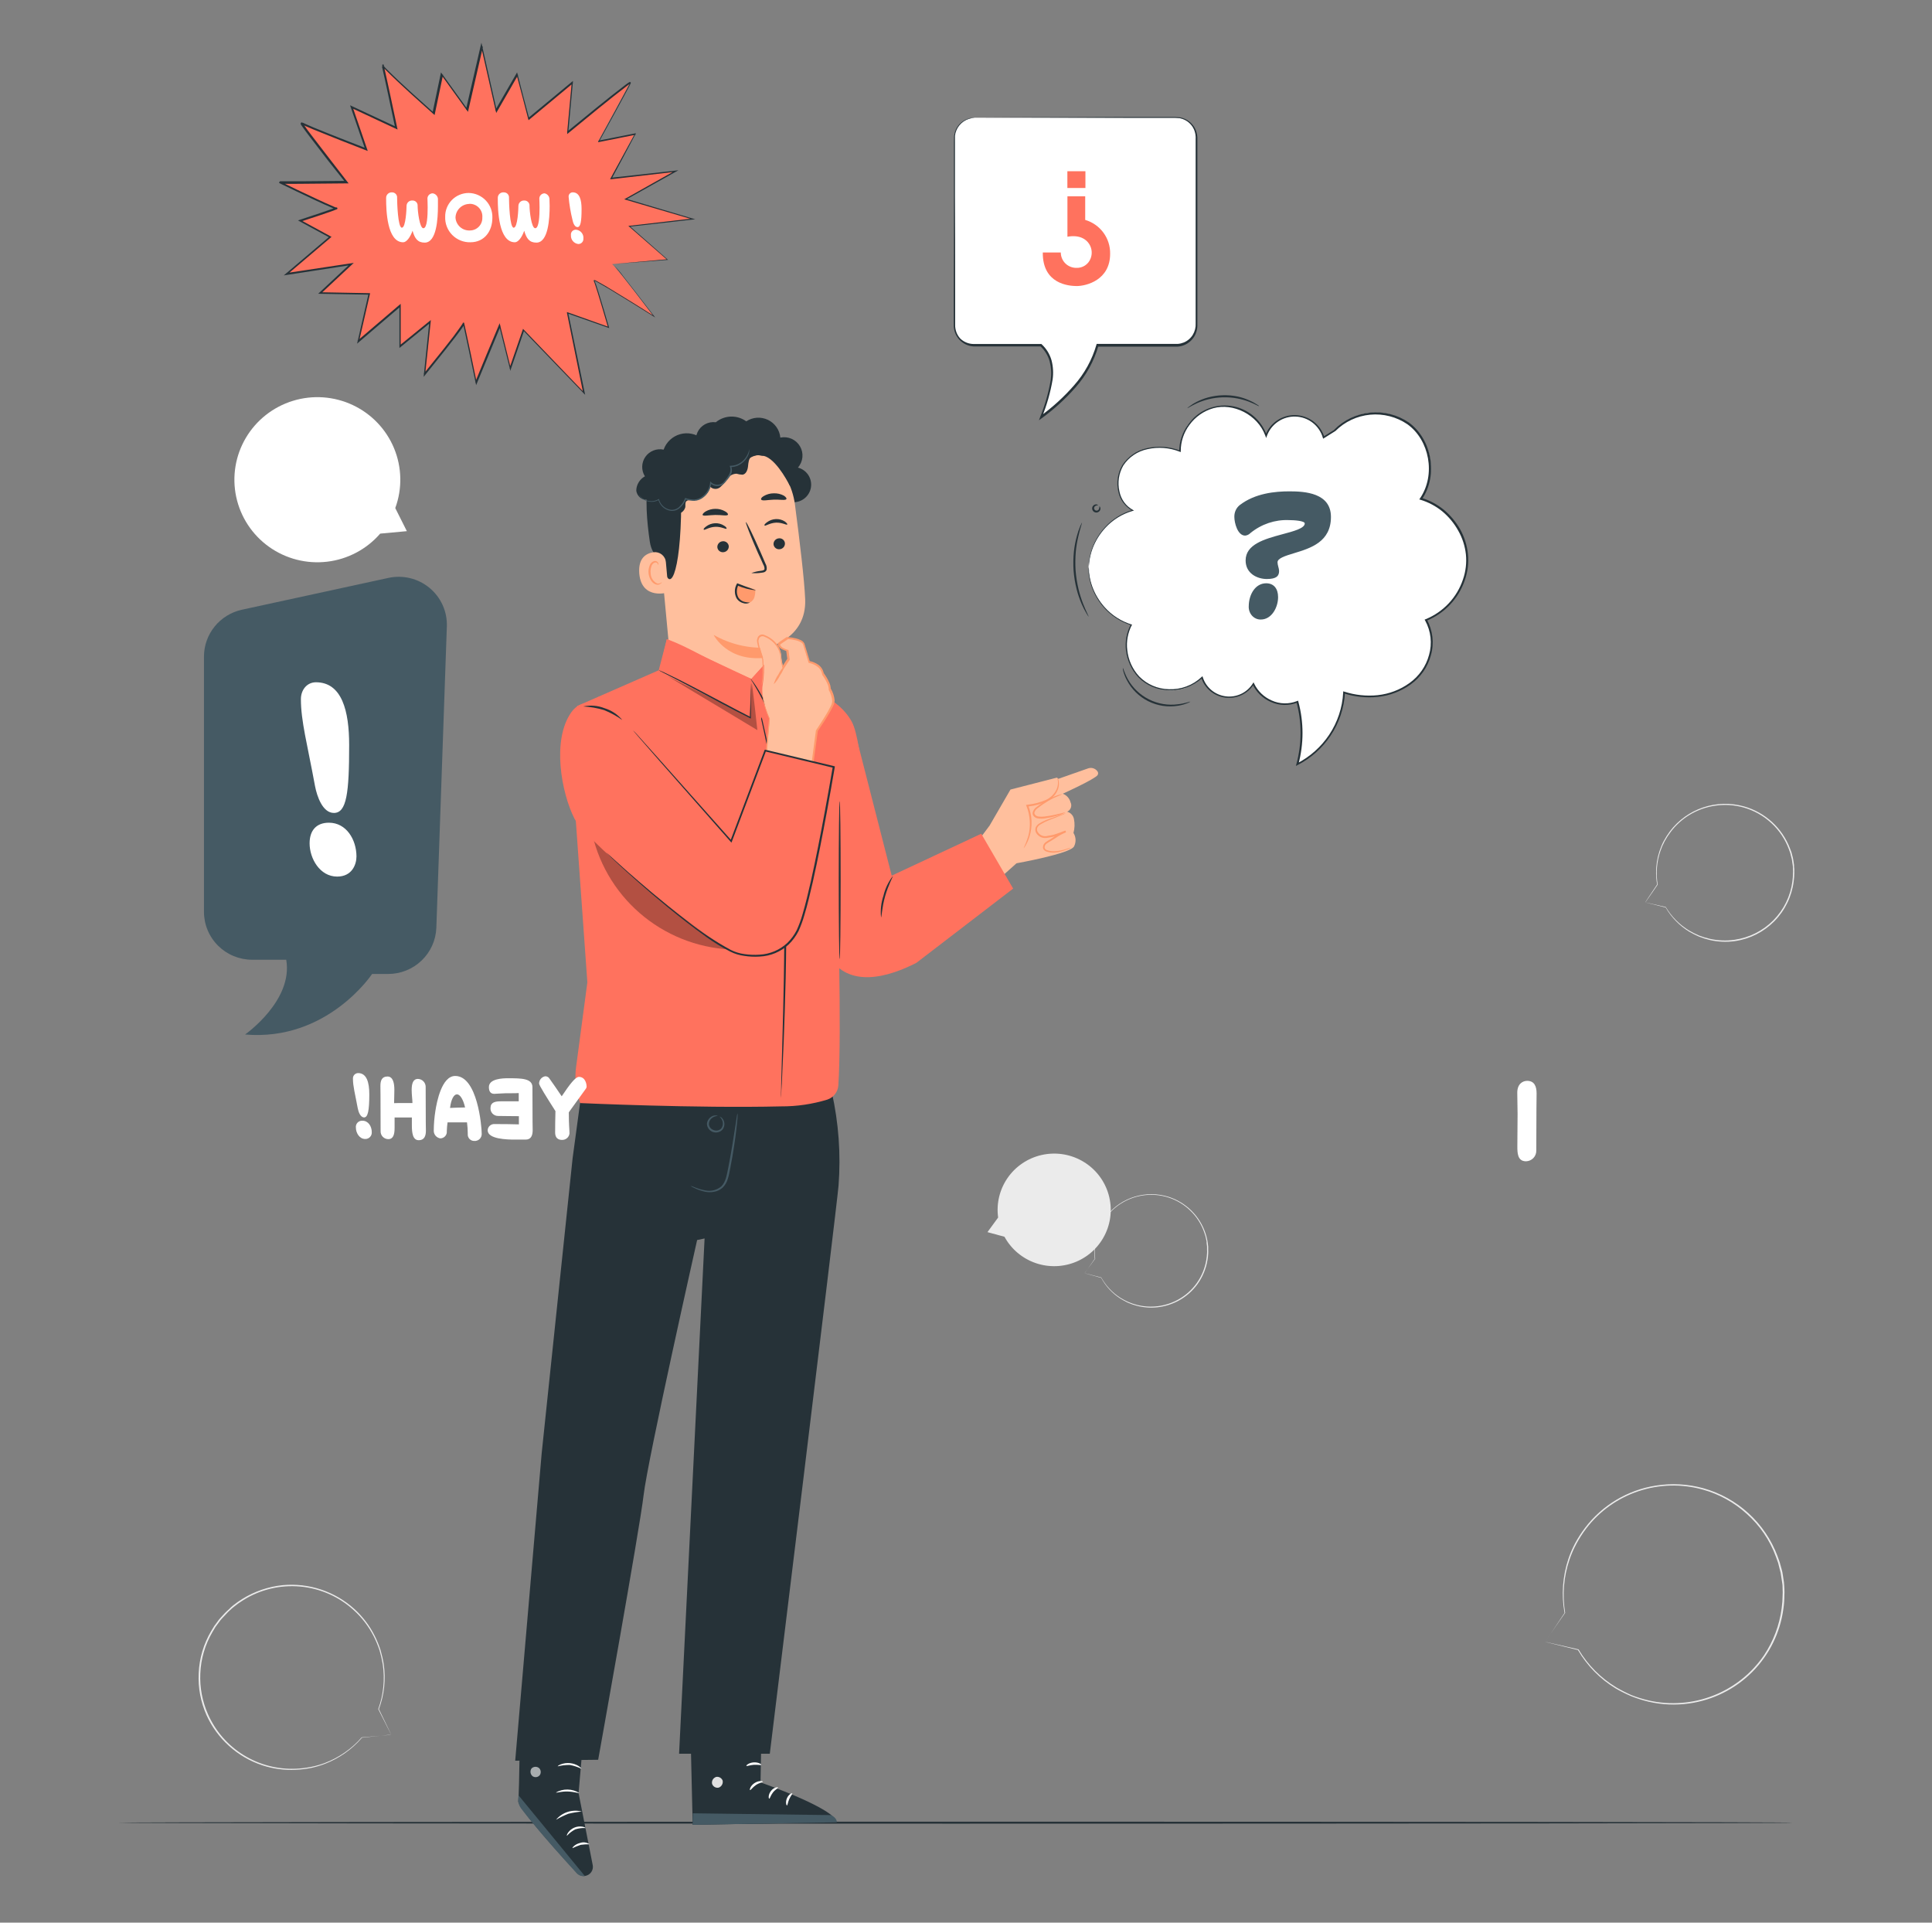 <svg width="201" height="200" viewBox="0 0 201 200" fill="none" xmlns="http://www.w3.org/2000/svg">
<rect x="0" y="0" width="201" height="200" fill="#808080" stroke="none"/>
<path d="M160.746 170.8C160.746 170.8 160.782 170.736 160.867 170.608L161.269 170.028L162.792 167.748C162.795 167.744 162.8 167.742 162.804 167.74C162.809 167.738 162.813 167.737 162.818 167.737C162.823 167.737 162.828 167.738 162.832 167.74C162.837 167.742 162.841 167.744 162.844 167.748L162.768 167.768C162.43 165.897 162.569 163.972 163.17 162.168C163.359 161.606 163.593 161.061 163.869 160.536C164.171 159.977 164.515 159.442 164.899 158.936C166.689 156.574 169.331 154.997 172.267 154.536C173.918 154.272 175.606 154.366 177.216 154.812C178.966 155.301 180.576 156.194 181.914 157.418C183.253 158.642 184.284 160.162 184.922 161.856L185.159 162.524L185.348 163.2L185.433 163.544L185.489 163.888L185.594 164.58C185.622 164.808 185.626 165.044 185.642 165.272C185.656 165.502 185.656 165.733 185.642 165.964C185.641 166.42 185.607 166.876 185.541 167.328C185.217 169.817 184.08 172.13 182.306 173.914C180.532 175.697 178.218 176.852 175.72 177.2C174.328 177.396 172.91 177.335 171.54 177.02C170.917 176.872 170.306 176.679 169.711 176.444C169.159 176.209 168.622 175.942 168.103 175.644C166.476 174.658 165.123 173.283 164.167 171.644H164.191L161.602 171.004L160.943 170.84L160.73 170.784L160.963 170.832L161.634 170.984L164.207 171.568C164.219 171.571 164.229 171.578 164.235 171.588C165.199 173.206 166.549 174.562 168.167 175.536C168.678 175.832 169.205 176.099 169.747 176.336C170.335 176.565 170.94 176.751 171.556 176.892C173.796 177.393 176.137 177.211 178.272 176.37C180.407 175.529 182.239 174.067 183.527 172.176C184.501 170.717 185.127 169.056 185.356 167.32C185.42 166.875 185.454 166.426 185.457 165.976C185.471 165.749 185.471 165.522 185.457 165.296C185.457 165.072 185.457 164.844 185.409 164.616L185.304 163.936L185.252 163.596L185.163 163.26L184.995 162.588L184.761 161.932C184.131 160.211 183.081 158.673 181.706 157.456C180.412 156.283 178.861 155.427 177.176 154.956C174.975 154.338 172.638 154.394 170.469 155.117C168.301 155.839 166.402 157.195 165.019 159.008C164.636 159.514 164.293 160.049 163.994 160.608C163.718 161.121 163.484 161.657 163.295 162.208C162.684 163.991 162.525 165.897 162.832 167.756C162.836 167.765 162.835 167.776 162.83 167.785C162.826 167.794 162.818 167.801 162.808 167.804C162.799 167.807 162.788 167.806 162.779 167.802C162.77 167.797 162.763 167.789 162.76 167.78H162.828C162.157 168.752 161.622 169.496 161.281 170.008C161.108 170.26 160.971 170.452 160.879 170.588C160.786 170.724 160.746 170.8 160.746 170.8Z" fill="#EBEBEB"/>
<path d="M171.148 93.888L171.225 93.768C171.281 93.684 171.361 93.564 171.462 93.404C171.683 93.08 172.001 92.604 172.415 91.984C172.419 91.98 172.425 91.978 172.431 91.978C172.437 91.978 172.442 91.98 172.447 91.984H172.399C172.129 90.443 172.375 88.856 173.098 87.468C173.288 87.118 173.503 86.783 173.741 86.464C174.614 85.314 175.814 84.453 177.186 83.992C178.558 83.531 180.037 83.492 181.432 83.88C182.523 84.187 183.526 84.746 184.361 85.51C185.195 86.274 185.837 87.223 186.235 88.28L186.384 88.68L186.493 89.108L186.545 89.32L186.581 89.536L186.646 89.968C186.646 90.112 186.646 90.256 186.674 90.4C186.682 90.544 186.682 90.688 186.674 90.832C186.671 91.117 186.649 91.401 186.609 91.684C186.417 93.243 185.714 94.695 184.61 95.818C183.506 96.94 182.061 97.671 180.499 97.896C179.63 98.017 178.745 97.979 177.89 97.784C177.501 97.692 177.119 97.572 176.748 97.424C176.407 97.274 176.074 97.106 175.751 96.92C174.733 96.297 173.887 95.431 173.291 94.4L171.683 94L171.281 93.896L171.148 93.86L171.293 93.892L171.695 93.984L173.303 94.348C173.903 95.359 174.745 96.205 175.755 96.812C176.075 96.997 176.405 97.162 176.744 97.308C177.112 97.452 177.489 97.568 177.874 97.656C178.718 97.846 179.59 97.881 180.447 97.76C181.982 97.543 183.403 96.831 184.492 95.734C185.581 94.636 186.278 93.213 186.477 91.684C186.515 91.405 186.535 91.125 186.537 90.844C186.547 90.703 186.547 90.561 186.537 90.42C186.537 90.276 186.537 90.136 186.509 89.992L186.445 89.568L186.412 89.356L186.356 89.148L186.252 88.728L186.107 88.328C185.719 87.291 185.092 86.36 184.276 85.608C183.461 84.857 182.48 84.306 181.411 84C180.459 83.732 179.461 83.665 178.481 83.803C177.501 83.941 176.56 84.28 175.719 84.8C174.988 85.255 174.346 85.839 173.826 86.524C173.587 86.836 173.373 87.166 173.187 87.512C173.012 87.833 172.865 88.169 172.748 88.516C172.364 89.635 172.264 90.832 172.459 92C172.463 92.004 172.465 92.008 172.465 92.014C172.465 92.019 172.463 92.024 172.459 92.028C172.459 92.028 172.459 92.028 172.435 92.028H172.459C172.057 92.632 171.715 93.1 171.494 93.42L171.241 93.78L171.148 93.888Z" fill="#EBEBEB"/>
<path d="M102.733 128.17L104.502 128.65C105.203 129.935 106.362 130.912 107.75 131.389C109.138 131.867 110.656 131.811 112.005 131.232C113.353 130.653 114.436 129.593 115.039 128.26C115.643 126.928 115.723 125.419 115.265 124.03C114.808 122.641 113.844 121.473 112.565 120.755C111.286 120.036 109.783 119.82 108.351 120.149C106.92 120.477 105.663 121.326 104.829 122.529C103.995 123.732 103.643 125.202 103.843 126.65L102.733 128.17Z" fill="#EBEBEB"/>
<path d="M112.833 132.452L112.897 132.356L113.106 132.064L113.91 130.916H113.939H113.898C113.762 129.947 113.869 128.96 114.212 128.044C114.322 127.757 114.457 127.48 114.614 127.216C114.778 126.936 114.964 126.668 115.169 126.416C115.919 125.494 116.93 124.818 118.072 124.475C119.213 124.133 120.431 124.14 121.569 124.496C122.46 124.779 123.271 125.266 123.938 125.92C124.604 126.573 125.106 127.373 125.404 128.256L125.512 128.604L125.593 128.96L125.629 129.136L125.653 129.316L125.697 129.672C125.697 129.788 125.697 129.908 125.697 130.028C125.705 130.146 125.705 130.265 125.697 130.384C125.688 130.619 125.662 130.852 125.621 131.084C125.47 131.985 125.113 132.84 124.58 133.584C124.072 134.28 123.418 134.858 122.662 135.276C121.964 135.659 121.196 135.901 120.403 135.988C119.683 136.065 118.955 136.009 118.256 135.824C117.938 135.741 117.628 135.633 117.327 135.5C117.051 135.368 116.782 135.22 116.523 135.056C115.702 134.52 115.029 133.789 114.566 132.928L113.243 132.556L112.909 132.46L112.801 132.428L112.918 132.456L113.263 132.544L114.574 132.888C115.043 133.734 115.714 134.452 116.527 134.98C116.785 135.141 117.054 135.286 117.331 135.412C117.629 135.542 117.937 135.649 118.252 135.732C119.717 136.109 121.272 135.91 122.594 135.176C123.361 134.751 124.022 134.158 124.526 133.442C125.03 132.727 125.365 131.907 125.504 131.044C125.543 130.816 125.567 130.586 125.577 130.356C125.585 130.239 125.585 130.121 125.577 130.004C125.577 129.888 125.577 129.772 125.577 129.656L125.532 129.304V129.128L125.492 128.956L125.416 128.604L125.307 128.264C125.014 127.373 124.504 126.568 123.824 125.92C123.178 125.294 122.395 124.827 121.536 124.556C120.759 124.312 119.939 124.232 119.128 124.321C118.318 124.41 117.535 124.666 116.829 125.072C116.213 125.426 115.668 125.889 115.221 126.44C115.019 126.693 114.835 126.961 114.67 127.24C114.513 127.501 114.379 127.776 114.268 128.06C113.921 128.964 113.808 129.941 113.939 130.9C113.939 130.905 113.937 130.911 113.933 130.915C113.929 130.92 113.924 130.923 113.919 130.924H113.951L113.119 132.044L112.901 132.336L112.833 132.452Z" fill="#EBEBEB"/>
<path d="M40.711 180.436L40.518 180.46L39.939 180.52L37.644 180.76C37.634 180.76 37.625 180.757 37.618 180.751C37.61 180.745 37.605 180.737 37.603 180.728L37.66 180.764C36.617 181.975 35.288 182.909 33.792 183.484C33.326 183.662 32.846 183.804 32.357 183.908C31.827 184.012 31.29 184.077 30.749 184.1C29.575 184.155 28.4 183.995 27.284 183.628C26.004 183.203 24.826 182.518 23.826 181.616C22.826 180.713 22.025 179.614 21.475 178.388C20.874 177.029 20.599 175.55 20.671 174.068C20.734 172.517 21.18 171.006 21.97 169.668L22.279 169.16L22.629 168.68L22.806 168.444L23.003 168.224L23.405 167.788C23.541 167.644 23.69 167.52 23.831 167.388C23.968 167.245 24.114 167.111 24.269 166.988C24.57 166.748 24.886 166.526 25.214 166.324C26.486 165.535 27.923 165.045 29.415 164.892C30.765 164.766 32.127 164.923 33.412 165.352C34.698 165.781 35.879 166.473 36.88 167.384C37.752 168.179 38.469 169.129 38.994 170.184C39.233 170.662 39.435 171.158 39.597 171.668C39.736 172.146 39.845 172.632 39.923 173.124C40.152 174.7 39.978 176.308 39.416 177.8V177.776C39.839 178.648 40.164 179.32 40.385 179.776L40.627 180.284C40.683 180.4 40.707 180.456 40.707 180.456C40.707 180.456 40.671 180.392 40.614 180.276C40.558 180.16 40.466 179.988 40.353 179.764L39.356 177.796C39.354 177.792 39.353 177.788 39.353 177.784C39.353 177.779 39.354 177.775 39.356 177.772C39.895 176.287 40.055 174.693 39.822 173.132C39.741 172.646 39.631 172.165 39.493 171.692C39.328 171.19 39.127 170.7 38.89 170.228C38.364 169.193 37.653 168.263 36.791 167.484C35.254 166.08 33.295 165.22 31.217 165.035C29.139 164.85 27.058 165.35 25.294 166.46C24.972 166.658 24.663 166.877 24.37 167.116C24.218 167.232 24.074 167.356 23.936 167.488C23.799 167.62 23.65 167.744 23.534 167.888L23.131 168.316L22.939 168.532L22.766 168.768L22.42 169.236L22.118 169.74C21.34 171.059 20.9 172.55 20.84 174.08C20.774 175.54 21.049 176.995 21.644 178.332C22.418 180.078 23.703 181.552 25.332 182.561C26.96 183.57 28.857 184.067 30.773 183.988C31.303 183.965 31.83 183.903 32.349 183.8C32.834 183.704 33.309 183.57 33.772 183.4C35.257 182.839 36.58 181.923 37.624 180.732C37.627 180.728 37.63 180.726 37.635 180.724C37.639 180.722 37.643 180.721 37.648 180.721C37.652 180.721 37.657 180.722 37.661 180.724C37.665 180.726 37.669 180.728 37.672 180.732C37.672 180.732 37.672 180.756 37.672 180.772L37.64 180.724L39.915 180.528L40.51 180.48L40.711 180.436Z" fill="#EBEBEB"/>
<path d="M12.209 189.6C12.209 189.66 51.227 189.704 99.347 189.704C147.466 189.704 186.488 189.668 186.488 189.6C186.488 189.532 147.494 189.496 99.347 189.496C51.199 189.496 12.209 189.552 12.209 189.6Z" fill="#263238"/>
<path d="M82.414 52.24C82.872 52.274 83.327 52.136 83.688 51.853C84.049 51.57 84.291 51.163 84.366 50.712C84.441 50.261 84.344 49.798 84.094 49.415C83.843 49.032 83.458 48.755 83.013 48.64C83.278 48.34 83.441 47.964 83.48 47.567C83.518 47.169 83.43 46.77 83.228 46.425C83.026 46.079 82.719 45.806 82.353 45.644C81.986 45.482 81.577 45.438 81.184 45.52C81.148 45.128 81.01 44.751 80.783 44.428C80.557 44.104 80.25 43.844 79.893 43.674C79.536 43.504 79.141 43.428 78.745 43.455C78.35 43.482 77.969 43.611 77.638 43.828C77.175 43.491 76.612 43.317 76.038 43.334C75.464 43.352 74.912 43.559 74.471 43.924C74.082 43.872 73.686 43.947 73.342 44.135C72.999 44.324 72.725 44.618 72.562 44.973C72.398 45.328 72.354 45.726 72.435 46.108C72.516 46.49 72.718 46.837 73.011 47.096" fill="#263238"/>
<path d="M82.704 52.484C82.45 50.549 81.472 48.781 79.967 47.53C78.462 46.28 76.538 45.639 74.579 45.736H74.177C69.84 46.204 67.814 50.136 68.405 54.436L69.755 68.836L69.828 69.536L79.97 71.04L79.773 67.368C79.773 67.368 83.926 66.512 83.769 62.348C83.689 60.344 83.194 56.216 82.704 52.484Z" fill="#FFBF9D"/>
<path d="M79.804 67.368C77.861 67.465 75.931 67.004 74.244 66.04C74.244 66.04 75.683 68.972 79.84 68.392L79.804 67.368Z" fill="#FF9A6C"/>
<path d="M81.663 56.504C81.673 56.659 81.621 56.812 81.519 56.929C81.416 57.047 81.272 57.119 81.116 57.132C81.041 57.141 80.964 57.136 80.891 57.115C80.818 57.095 80.75 57.06 80.69 57.013C80.631 56.966 80.581 56.908 80.544 56.842C80.508 56.776 80.485 56.703 80.477 56.628C80.467 56.473 80.518 56.321 80.62 56.203C80.721 56.086 80.865 56.013 81.02 56C81.095 55.989 81.172 55.994 81.246 56.014C81.32 56.033 81.389 56.068 81.449 56.115C81.51 56.162 81.559 56.221 81.596 56.288C81.633 56.354 81.656 56.428 81.663 56.504Z" fill="#263238"/>
<path d="M81.907 54.564C81.834 54.648 81.364 54.336 80.725 54.368C80.086 54.4 79.623 54.744 79.551 54.672C79.479 54.6 79.583 54.492 79.78 54.336C80.05 54.13 80.377 54.011 80.717 53.996C81.051 53.979 81.382 54.069 81.662 54.252C81.867 54.412 81.939 54.528 81.907 54.564Z" fill="#263238"/>
<path d="M75.82 56.812C75.828 56.967 75.775 57.119 75.673 57.236C75.571 57.353 75.428 57.426 75.273 57.44C75.197 57.45 75.12 57.444 75.046 57.423C74.973 57.403 74.904 57.368 74.844 57.321C74.784 57.273 74.734 57.215 74.697 57.148C74.661 57.081 74.638 57.008 74.63 56.932C74.621 56.777 74.673 56.625 74.775 56.508C74.877 56.391 75.021 56.318 75.176 56.304C75.252 56.295 75.329 56.3 75.403 56.321C75.477 56.342 75.545 56.377 75.605 56.424C75.665 56.471 75.715 56.53 75.752 56.596C75.788 56.663 75.812 56.737 75.82 56.812Z" fill="#263238"/>
<path d="M75.579 54.996C75.511 55.076 75.041 54.768 74.398 54.8C73.754 54.832 73.3 55.176 73.228 55.104C73.155 55.032 73.26 54.924 73.457 54.768C73.725 54.562 74.051 54.444 74.389 54.428C74.725 54.41 75.058 54.5 75.338 54.684C75.555 54.812 75.628 54.96 75.579 54.996Z" fill="#263238"/>
<path d="M78.165 59.612C78.498 59.489 78.845 59.409 79.198 59.372C79.363 59.348 79.516 59.308 79.536 59.196C79.541 59.026 79.495 58.859 79.403 58.716C79.23 58.316 79.045 57.916 78.856 57.516C78.093 55.78 77.534 54.348 77.602 54.316C77.67 54.284 78.35 55.668 79.109 57.404L79.64 58.632C79.752 58.824 79.793 59.049 79.757 59.268C79.736 59.327 79.701 59.38 79.657 59.425C79.612 59.469 79.559 59.503 79.499 59.524C79.409 59.551 79.316 59.568 79.222 59.576C78.873 59.631 78.517 59.643 78.165 59.612Z" fill="#263238"/>
<path d="M75.733 53.536C75.656 53.704 75.094 53.556 74.414 53.568C73.735 53.58 73.172 53.72 73.1 53.568C73.072 53.488 73.184 53.34 73.421 53.196C73.728 53.024 74.074 52.933 74.426 52.932C74.775 52.926 75.119 53.013 75.423 53.184C75.656 53.308 75.765 53.456 75.733 53.536Z" fill="#263238"/>
<path d="M81.807 51.928C81.679 52.076 81.14 51.952 80.501 51.976C79.862 52 79.327 52.132 79.194 51.976C79.138 51.904 79.194 51.756 79.444 51.608C79.761 51.419 80.123 51.318 80.493 51.316C80.859 51.301 81.223 51.383 81.546 51.556C81.779 51.708 81.864 51.852 81.807 51.928Z" fill="#263238"/>
<path d="M82.207 50.596C82.207 50.596 80.973 48.044 79.682 47.496C78.115 46.836 77.54 48.54 76.064 48.208C74.589 47.876 73.09 47.24 71.642 48.432C70.071 49.74 70.879 50.564 70.871 52.432C70.834 59.94 69.568 62.124 69.001 58.616C68.937 58.216 67.848 57.976 67.606 56.352C67.293 54.248 67.084 51.68 67.482 50.156C67.819 48.868 68.499 47.96 69.753 46.932C71.731 45.308 74.549 45.136 76.475 45.232C78.4 45.328 82.219 47.324 82.207 50.596Z" fill="#263238"/>
<path d="M69.277 58.472C69.264 58.32 69.221 58.171 69.148 58.036C69.076 57.901 68.977 57.781 68.857 57.685C68.737 57.589 68.599 57.518 68.451 57.477C68.303 57.435 68.148 57.424 67.995 57.444C67.219 57.56 66.387 58.04 66.507 59.644C66.741 62.484 69.559 61.644 69.555 61.584C69.551 61.524 69.386 59.66 69.277 58.472Z" fill="#FFBF9D"/>
<path d="M68.849 60.564C68.849 60.564 68.801 60.604 68.721 60.648C68.607 60.707 68.475 60.721 68.351 60.688C68.156 60.587 67.992 60.435 67.876 60.249C67.76 60.064 67.697 59.85 67.692 59.632C67.662 59.39 67.689 59.145 67.772 58.916C67.793 58.827 67.834 58.744 67.894 58.675C67.953 58.605 68.029 58.551 68.114 58.516C68.17 58.497 68.231 58.497 68.286 58.518C68.342 58.538 68.389 58.577 68.419 58.628C68.463 58.704 68.451 58.764 68.463 58.764C68.475 58.764 68.524 58.712 68.491 58.596C68.468 58.519 68.417 58.453 68.347 58.412C68.262 58.362 68.162 58.345 68.065 58.364C67.95 58.396 67.846 58.457 67.761 58.541C67.677 58.625 67.615 58.73 67.583 58.844C67.482 59.098 67.444 59.372 67.474 59.644C67.539 60.216 67.876 60.728 68.302 60.812C68.381 60.828 68.461 60.825 68.538 60.806C68.615 60.787 68.687 60.75 68.749 60.7C68.849 60.632 68.857 60.568 68.849 60.564Z" fill="#FF9A6C"/>
<path d="M69.055 52.96C69.422 53.223 69.847 53.393 70.294 53.456C70.518 53.478 70.743 53.419 70.928 53.29C71.112 53.16 71.244 52.97 71.299 52.752C71.323 52.552 71.262 52.324 71.383 52.164C71.504 52.004 71.821 52.016 72.062 52.032C72.482 52.043 72.893 51.911 73.226 51.657C73.559 51.403 73.794 51.042 73.891 50.636C74.028 50.769 74.209 50.847 74.4 50.855C74.59 50.864 74.778 50.801 74.925 50.68C75.211 50.426 75.46 50.134 75.664 49.812C75.768 49.652 75.909 49.52 76.076 49.426C76.243 49.333 76.43 49.281 76.621 49.276C76.825 49.336 77.036 49.371 77.248 49.38C77.622 49.328 77.783 48.884 77.823 48.508C77.863 48.132 77.883 47.708 78.193 47.484C78.513 47.338 78.875 47.31 79.214 47.404C79.56 47.44 80.018 47.336 80.074 47.004C80.084 46.913 80.075 46.821 80.049 46.733C80.023 46.645 79.98 46.563 79.921 46.492C79.671 46.16 79.316 45.921 78.912 45.814C78.509 45.708 78.082 45.739 77.698 45.904C77.534 45.437 77.234 45.03 76.837 44.733C76.44 44.436 75.963 44.263 75.467 44.235C74.971 44.208 74.478 44.328 74.05 44.579C73.622 44.83 73.279 45.202 73.063 45.648C72.747 45.389 72.372 45.209 71.97 45.126C71.569 45.042 71.153 45.055 70.758 45.166C70.364 45.276 70.002 45.48 69.703 45.76C69.404 46.039 69.178 46.386 69.043 46.772C68.688 46.697 68.319 46.728 67.982 46.861C67.644 46.994 67.354 47.222 67.146 47.518C66.938 47.814 66.822 48.164 66.813 48.525C66.804 48.886 66.901 49.242 67.094 49.548C66.834 49.692 66.616 49.899 66.459 50.151C66.302 50.402 66.212 50.688 66.197 50.984C66.217 51.576 66.82 52.132 67.403 51.948C67.279 52.188 67.257 52.466 67.34 52.723C67.422 52.98 67.605 53.193 67.845 53.316C68.086 53.439 68.367 53.462 68.624 53.379C68.882 53.297 69.097 53.116 69.22 52.876" fill="#263238"/>
<path d="M77.957 46.724V46.776C77.962 46.826 77.962 46.877 77.957 46.928C77.931 47.122 77.872 47.31 77.781 47.484C77.637 47.761 77.43 48.002 77.177 48.188C76.848 48.444 76.442 48.585 76.024 48.588L76.068 48.524C76.121 48.65 76.149 48.786 76.149 48.924C76.149 49.061 76.121 49.197 76.068 49.324C75.938 49.574 75.775 49.806 75.582 50.012C75.491 50.135 75.389 50.248 75.276 50.352C75.146 50.452 74.992 50.518 74.83 50.544C74.662 50.576 74.489 50.566 74.326 50.517C74.163 50.468 74.014 50.379 73.893 50.26L74.002 50.224C73.976 50.522 73.889 50.811 73.745 51.073C73.601 51.336 73.404 51.565 73.166 51.748C72.903 51.961 72.579 52.084 72.241 52.1C71.922 52.1 71.606 52.047 71.304 51.944L71.381 51.904C71.25 52.256 71.031 52.57 70.746 52.816C70.616 52.938 70.461 53.03 70.291 53.085C70.122 53.141 69.942 53.158 69.765 53.136C69.461 53.087 69.178 52.95 68.951 52.742C68.725 52.535 68.564 52.265 68.49 51.968L68.555 51.996C68.263 52.17 67.919 52.238 67.582 52.188C67.331 52.154 67.091 52.062 66.882 51.92C66.751 51.829 66.637 51.717 66.545 51.588C66.511 51.544 66.484 51.495 66.464 51.444C66.59 51.632 66.756 51.79 66.951 51.907C67.145 52.024 67.364 52.097 67.59 52.12C67.91 52.16 68.234 52.09 68.51 51.924L68.563 51.888V51.948C68.637 52.224 68.791 52.474 69.005 52.666C69.219 52.857 69.484 52.983 69.769 53.028C69.93 53.047 70.094 53.03 70.249 52.978C70.403 52.926 70.544 52.84 70.661 52.728C70.927 52.493 71.131 52.196 71.252 51.864L71.272 51.812H71.328C71.617 51.909 71.92 51.959 72.225 51.96C72.537 51.944 72.836 51.829 73.077 51.632C73.304 51.461 73.493 51.245 73.632 50.998C73.77 50.751 73.855 50.477 73.881 50.196V50.064L73.978 50.164C74.139 50.312 74.346 50.402 74.566 50.417C74.785 50.432 75.003 50.373 75.184 50.248C75.289 50.149 75.385 50.04 75.469 49.924C75.65 49.715 75.8 49.482 75.915 49.232C75.967 49.12 75.995 49 75.999 48.878C76.004 48.756 75.983 48.634 75.939 48.52L75.915 48.452H75.984C76.382 48.455 76.772 48.33 77.093 48.096C77.34 47.919 77.544 47.691 77.692 47.428C77.817 47.208 77.907 46.971 77.957 46.724Z" fill="#455A64"/>
<path d="M78.505 61.312L76.813 60.776C76.688 61.05 76.606 61.342 76.568 61.64C76.549 61.79 76.565 61.942 76.614 62.084C76.662 62.227 76.743 62.357 76.849 62.464C77.011 62.599 77.207 62.684 77.416 62.712C77.643 62.761 77.879 62.733 78.088 62.632C78.282 62.516 78.426 62.33 78.49 62.112C78.55 61.899 78.582 61.678 78.586 61.456" fill="#FF9A6C"/>
<path d="M78.026 62.672C77.793 62.677 77.56 62.643 77.338 62.572C77.11 62.489 76.918 62.329 76.796 62.12C76.668 61.849 76.63 61.545 76.687 61.252C76.711 61.112 76.759 60.977 76.828 60.852L76.703 60.896C77.315 61.171 77.968 61.344 78.637 61.408C78.637 61.356 77.833 61.132 76.779 60.704L76.695 60.672L76.651 60.748C76.525 60.974 76.457 61.227 76.453 61.485C76.449 61.743 76.509 61.998 76.627 62.228C76.776 62.472 77.013 62.651 77.29 62.728C77.409 62.774 77.537 62.793 77.664 62.783C77.792 62.773 77.915 62.736 78.026 62.672Z" fill="#263238"/>
<path d="M79.26 177.736L79.124 185.412C79.124 185.412 86.923 188.128 87.035 189.552L72.065 189.824L71.783 177.852L79.26 177.736Z" fill="#263238"/>
<path d="M74.484 184.852C74.343 184.9 74.224 184.997 74.15 185.126C74.076 185.255 74.052 185.407 74.082 185.552C74.125 185.694 74.221 185.815 74.35 185.889C74.48 185.963 74.632 185.986 74.778 185.952C74.923 185.898 75.044 185.793 75.118 185.657C75.192 185.521 75.214 185.363 75.18 185.212C75.121 185.066 75.008 184.948 74.864 184.883C74.72 184.818 74.557 184.812 74.408 184.864" fill="#E0E0E0"/>
<path d="M72.064 189.824L72.084 188.624L86.436 188.812C86.436 188.812 87.107 189.092 87.043 189.56L72.064 189.824Z" fill="#455A64"/>
<path d="M79.363 185.332C79.363 185.404 78.997 185.444 78.643 185.684C78.29 185.924 78.101 186.236 78.032 186.208C77.964 186.18 78.064 185.76 78.503 185.476C78.941 185.192 79.379 185.264 79.363 185.332Z" fill="white"/>
<path d="M80.949 185.952C80.949 186.02 80.652 186.152 80.41 186.464C80.169 186.776 80.101 187.1 80.029 187.1C79.956 187.1 79.9 186.7 80.21 186.3C80.519 185.9 80.945 185.88 80.949 185.952Z" fill="white"/>
<path d="M81.872 187.804C81.807 187.804 81.699 187.46 81.872 187.056C82.044 186.652 82.394 186.492 82.426 186.552C82.459 186.612 82.249 186.828 82.105 187.16C81.96 187.492 81.944 187.796 81.872 187.804Z" fill="white"/>
<path d="M79.201 183.58C79.172 183.648 78.835 183.552 78.421 183.58C78.007 183.608 77.689 183.752 77.653 183.688C77.617 183.624 77.918 183.364 78.405 183.328C78.891 183.292 79.237 183.524 79.201 183.58Z" fill="white"/>
<path d="M60.998 177.268L60.194 186.52L61.665 194.012C61.691 194.139 61.69 194.269 61.663 194.396C61.635 194.522 61.583 194.642 61.507 194.748C61.432 194.853 61.336 194.943 61.225 195.01C61.114 195.077 60.99 195.121 60.861 195.14C60.71 195.159 60.556 195.142 60.412 195.09C60.269 195.038 60.14 194.952 60.037 194.84C58.703 193.392 53.822 188.04 53.919 187.372C54.031 186.572 54.124 177.552 54.124 177.552L60.998 177.268Z" fill="#263238"/>
<path d="M60.848 195.152L53.945 186.752L53.921 187.152C53.898 187.493 53.998 187.83 54.203 188.104C54.749 188.812 56.285 190.812 59.995 194.852C60.101 194.968 60.235 195.057 60.383 195.109C60.532 195.161 60.692 195.176 60.848 195.152Z" fill="#455A64"/>
<g opacity="0.6">
<path d="M56.053 183.888C56.161 183.98 56.232 184.108 56.252 184.248C56.272 184.388 56.24 184.53 56.162 184.648C56.075 184.761 55.949 184.836 55.807 184.858C55.666 184.88 55.523 184.846 55.406 184.764C55.291 184.668 55.216 184.533 55.196 184.386C55.175 184.238 55.21 184.088 55.294 183.964C55.397 183.856 55.539 183.793 55.689 183.787C55.839 183.781 55.986 183.833 56.097 183.932" fill="white"/>
</g>
<path d="M58.98 190.964C59.225 190.691 59.518 190.465 59.844 190.296C60.194 190.182 60.562 190.136 60.93 190.16C60.93 190.14 60.825 190.06 60.608 190.016C60.324 189.966 60.031 189.998 59.764 190.108C59.497 190.218 59.267 190.401 59.101 190.636C58.98 190.812 58.956 190.956 58.98 190.964Z" fill="white"/>
<path d="M59.563 192.248C59.84 192.116 60.125 192.001 60.416 191.904C60.719 191.864 61.026 191.844 61.332 191.844C61.194 191.746 61.035 191.682 60.867 191.658C60.699 191.633 60.528 191.649 60.367 191.704C59.809 191.828 59.503 192.22 59.563 192.248Z" fill="white"/>
<path d="M57.846 189.296C58.256 189.057 58.683 188.848 59.124 188.672C59.586 188.561 60.055 188.483 60.527 188.44C60.045 188.314 59.536 188.328 59.061 188.479C58.586 188.631 58.165 188.914 57.846 189.296Z" fill="white"/>
<path d="M57.858 186.46C57.858 186.52 58.404 186.336 59.063 186.356C59.723 186.376 60.27 186.568 60.27 186.512C59.906 186.285 59.487 186.161 59.059 186.152C58.63 186.143 58.206 186.249 57.833 186.46H57.858Z" fill="white"/>
<path d="M58.024 183.74C58.437 183.636 58.863 183.587 59.29 183.596C59.709 183.673 60.115 183.808 60.496 183.996C60.496 183.976 60.416 183.856 60.211 183.716C59.936 183.543 59.624 183.437 59.3 183.405C58.976 183.373 58.649 183.416 58.345 183.532C58.128 183.612 58.012 183.716 58.024 183.74Z" fill="white"/>
<path d="M59.31 183.076C59.35 182.965 59.362 182.845 59.346 182.728C59.338 182.404 59.263 182.086 59.125 181.792C59.045 181.568 58.895 181.375 58.695 181.244C58.624 181.21 58.545 181.198 58.467 181.209C58.389 181.219 58.316 181.253 58.257 181.304C58.152 181.413 58.09 181.554 58.08 181.704C58.08 182.018 58.191 182.321 58.393 182.561C58.595 182.802 58.876 182.964 59.185 183.02C59.495 183.075 59.813 183.037 60.1 182.909C60.387 182.781 60.629 182.57 60.793 182.304C60.835 182.238 60.861 182.164 60.871 182.086C60.88 182.009 60.873 181.93 60.85 181.856C60.815 181.786 60.76 181.727 60.693 181.687C60.625 181.647 60.546 181.628 60.468 181.632C60.235 181.668 60.016 181.764 59.833 181.912C59.566 182.096 59.334 182.327 59.149 182.592C59.02 182.78 58.976 182.896 58.988 182.904C59.251 182.569 59.562 182.275 59.913 182.032C60.077 181.91 60.269 181.832 60.472 181.804C60.515 181.799 60.559 181.808 60.596 181.829C60.634 181.851 60.664 181.884 60.681 181.924C60.693 181.974 60.694 182.025 60.685 182.076C60.676 182.126 60.657 182.174 60.629 182.216C60.477 182.44 60.264 182.616 60.014 182.722C59.764 182.827 59.489 182.859 59.221 182.812C58.961 182.763 58.724 182.626 58.551 182.426C58.378 182.225 58.279 181.972 58.269 181.708C58.27 181.601 58.31 181.497 58.381 181.416C58.413 181.386 58.453 181.366 58.497 181.361C58.54 181.355 58.584 181.363 58.623 181.384C58.79 181.494 58.92 181.651 58.996 181.836C59.175 182.228 59.281 182.648 59.31 183.076Z" fill="white"/>
<path d="M86.537 113.612C87.252 116.8 87.489 120.075 87.24 123.332C87.079 125.392 80.088 182.428 80.088 182.428H70.65L73.303 128.828L72.527 128.992C72.527 128.992 67.377 151.856 66.955 155.556C66.577 158.884 62.232 183.056 62.232 183.056L53.601 183.152L56.354 151.184L59.57 120.504L60.776 111.576L86.537 113.612Z" fill="#263238"/>
<path d="M71.83 123.352C71.954 123.443 72.089 123.518 72.232 123.576C72.603 123.76 72.996 123.894 73.402 123.976C73.69 124.029 73.986 124.029 74.274 123.976C74.613 123.921 74.929 123.77 75.183 123.54C75.448 123.275 75.638 122.945 75.733 122.584C75.846 122.216 75.91 121.836 75.987 121.452C76.288 119.904 76.493 118.492 76.61 117.452C76.67 116.94 76.71 116.524 76.73 116.252C76.746 116.102 76.746 115.95 76.73 115.8C76.685 115.944 76.656 116.093 76.642 116.244C76.594 116.568 76.529 116.972 76.457 117.444C76.304 118.464 76.079 119.868 75.778 121.412C75.625 122.172 75.52 122.948 75.042 123.412C74.82 123.599 74.558 123.734 74.276 123.808C73.995 123.881 73.7 123.891 73.414 123.836C73.015 123.766 72.625 123.652 72.252 123.496C72.116 123.435 71.975 123.387 71.83 123.352Z" fill="#455A64"/>
<path d="M74.671 116.084C74.671 116.084 74.611 116.036 74.478 116.028C74.288 116.02 74.102 116.08 73.951 116.196C73.833 116.278 73.736 116.386 73.666 116.511C73.596 116.637 73.556 116.777 73.549 116.92C73.558 117.102 73.62 117.277 73.728 117.424C73.835 117.571 73.984 117.683 74.156 117.747C74.327 117.81 74.513 117.822 74.691 117.781C74.87 117.74 75.032 117.648 75.157 117.516C75.246 117.405 75.309 117.275 75.34 117.137C75.372 116.998 75.371 116.854 75.338 116.716C75.298 116.532 75.198 116.366 75.053 116.244C74.944 116.164 74.872 116.152 74.868 116.16C75.039 116.314 75.155 116.519 75.198 116.744C75.217 116.86 75.211 116.979 75.18 117.093C75.15 117.207 75.096 117.313 75.021 117.404C74.92 117.502 74.792 117.569 74.653 117.594C74.514 117.62 74.371 117.604 74.241 117.548C74.106 117.506 73.987 117.425 73.899 117.314C73.811 117.203 73.76 117.069 73.751 116.928C73.752 116.811 73.779 116.695 73.831 116.589C73.882 116.483 73.956 116.39 74.048 116.316C74.225 116.174 74.444 116.093 74.671 116.084Z" fill="#455A64"/>
<path d="M113.196 79.932L108.232 81.672L102.809 88.664L104.288 91.112L105.755 89.8C105.755 89.8 111.339 88.808 111.737 88.052C111.852 87.832 111.907 87.587 111.897 87.34C111.887 87.093 111.812 86.853 111.681 86.644C111.814 86.163 111.829 85.659 111.725 85.172C111.688 84.997 111.603 84.836 111.479 84.706C111.356 84.576 111.199 84.482 111.025 84.436C111.115 84.395 111.195 84.338 111.261 84.266C111.327 84.194 111.378 84.109 111.411 84.018C111.443 83.926 111.457 83.828 111.451 83.731C111.445 83.634 111.419 83.539 111.375 83.452C111.321 83.251 111.22 83.066 111.081 82.911C110.941 82.757 110.766 82.638 110.571 82.564C110.571 82.564 113.9 81.056 114.189 80.628C114.232 80.563 114.251 80.486 114.245 80.409C114.238 80.332 114.206 80.26 114.153 80.204C114.043 80.064 113.891 79.962 113.719 79.913C113.547 79.865 113.364 79.871 113.196 79.932Z" fill="#FFBF9D"/>
<path d="M101.958 87.212L102.959 85.872L105.126 82.132L109.95 80.892C109.95 80.892 110.754 81.256 109.64 82.628C109.322 83.023 108.908 83.331 108.436 83.522C107.965 83.713 107.452 83.781 106.947 83.72C106.947 83.72 107.289 86.704 106.436 88.036C105.584 89.368 103.285 89.484 103.285 89.484L101.958 87.212Z" fill="#FFBF9D"/>
<path d="M106.492 88.24C106.578 88.153 106.649 88.053 106.705 87.944C106.874 87.656 107.008 87.35 107.107 87.032C107.435 85.962 107.387 84.812 106.971 83.772L106.894 83.908L107.067 83.88C107.697 83.808 108.312 83.637 108.888 83.372C109.369 83.145 109.758 82.761 109.99 82.284C110.152 81.967 110.205 81.606 110.142 81.256C110.127 81.128 110.077 81.006 109.998 80.904C109.998 80.904 110.038 81.032 110.066 81.268C110.096 81.6 110.026 81.933 109.865 82.224C109.63 82.659 109.259 83.006 108.808 83.212C108.243 83.457 107.646 83.617 107.035 83.688L106.866 83.712L106.742 83.732L106.79 83.848C107.189 84.851 107.253 85.954 106.975 86.996C106.843 87.422 106.682 87.837 106.492 88.24Z" fill="#FF9A6C"/>
<path d="M110.891 84.584C110.724 84.631 110.559 84.687 110.397 84.752C110.079 84.868 109.617 85.008 109.05 85.22C108.736 85.33 108.434 85.472 108.15 85.644C107.972 85.741 107.831 85.893 107.748 86.076C107.71 86.18 107.699 86.292 107.715 86.401C107.731 86.511 107.774 86.615 107.84 86.704C107.966 86.884 108.142 87.023 108.347 87.104C108.564 87.183 108.801 87.196 109.026 87.14C109.134 87.12 109.239 87.1 109.344 87.088C109.458 87.071 109.571 87.046 109.681 87.012C109.902 86.952 110.115 86.876 110.332 86.796L110.907 86.58L110.843 86.396C110.453 86.548 110.084 86.748 109.746 86.992L109.259 87.308C109.093 87.399 108.934 87.501 108.781 87.612C108.7 87.672 108.633 87.749 108.586 87.837C108.539 87.926 108.512 88.024 108.507 88.124C108.507 88.227 108.542 88.328 108.608 88.408C108.671 88.48 108.751 88.534 108.841 88.568C109.13 88.672 109.439 88.713 109.746 88.688C110.176 88.644 110.597 88.536 110.996 88.368C111.145 88.32 111.288 88.254 111.422 88.172C111.268 88.202 111.118 88.245 110.972 88.3C110.573 88.436 110.158 88.52 109.737 88.552C109.453 88.569 109.168 88.525 108.901 88.424C108.837 88.404 108.78 88.365 108.739 88.311C108.699 88.257 108.677 88.191 108.676 88.124C108.682 88.049 108.704 87.977 108.742 87.912C108.78 87.847 108.831 87.791 108.893 87.748C109.042 87.644 109.196 87.55 109.356 87.464L109.85 87.152C110.177 86.921 110.531 86.729 110.903 86.58L110.843 86.396L110.264 86.612C110.051 86.688 109.838 86.764 109.629 86.824C109.528 86.855 109.424 86.879 109.319 86.896C109.207 86.896 109.094 86.932 108.99 86.952C108.802 87.003 108.602 86.994 108.419 86.928C108.246 86.86 108.097 86.742 107.993 86.588C107.941 86.523 107.906 86.446 107.892 86.365C107.877 86.283 107.883 86.199 107.908 86.12C107.979 85.97 108.094 85.846 108.238 85.764C108.511 85.594 108.799 85.449 109.098 85.332C109.653 85.108 110.111 84.932 110.421 84.808C110.587 84.755 110.745 84.679 110.891 84.584Z" fill="#FF9A6C"/>
<path d="M110.518 82.605C110.16 82.662 109.814 82.777 109.493 82.945C109.135 83.106 108.789 83.295 108.46 83.508C108.271 83.629 108.082 83.76 107.893 83.909C107.775 83.979 107.672 84.073 107.592 84.184C107.512 84.296 107.456 84.422 107.427 84.556C107.424 84.632 107.439 84.707 107.469 84.777C107.5 84.846 107.546 84.907 107.603 84.957C107.709 85.049 107.838 85.11 107.977 85.132C108.215 85.167 108.456 85.167 108.693 85.132C109.081 85.078 109.465 84.998 109.843 84.892C110.199 84.818 110.541 84.682 110.852 84.493C110.852 84.469 110.45 84.605 109.81 84.74C109.435 84.827 109.055 84.892 108.673 84.936C108.454 84.966 108.232 84.966 108.013 84.936C107.808 84.904 107.611 84.745 107.611 84.537C107.675 84.322 107.819 84.14 108.013 84.028C108.194 83.885 108.379 83.749 108.56 83.629C108.878 83.411 109.21 83.215 109.553 83.04C110.152 82.772 110.526 82.632 110.518 82.605Z" fill="#FF9A6C"/>
<path d="M92.771 91.088L89.125 76.844L82.207 72.605L85.137 97.004L85.889 98.861C87.67 102.636 91.565 102 94.999 100.328C95.119 100.268 95.24 100.208 95.356 100.144L105.406 92.433L102.086 86.728L92.771 91.088Z" fill="#FF725E"/>
<path d="M91.663 95.428C91.727 95.428 91.747 94.416 92.085 93.228C92.422 92.04 92.925 91.16 92.889 91.128C92.421 91.734 92.088 92.432 91.912 93.176C91.668 93.9 91.583 94.668 91.663 95.428Z" fill="#263238"/>
<path d="M82.197 71.344C83.998 71.456 87.258 72.544 88.629 75.1C89.782 77.244 90.096 86.412 90.16 86.628L86.687 87.524L82.265 94.052L64.103 90.012L62.965 92.86L62.269 72.46C62.269 72.46 80.404 71.236 82.197 71.344Z" fill="#FF725E"/>
<path d="M61.107 102.188L59.716 82.696L60.038 73.448L68.532 69.724L69.376 66.488L78.168 70.624L80.001 68.6L80.773 70.884L82.699 71.508L87.189 79.136L87.121 91.9C87.121 91.9 87.595 107.5 87.217 112.908C87.195 113.237 87.075 113.553 86.874 113.815C86.672 114.076 86.397 114.273 86.084 114.38C84.521 114.858 82.894 115.097 81.26 115.088C72.415 115.3 60.355 114.744 60.355 114.744L60.231 114.344C59.886 113.269 59.784 112.131 59.933 111.012L61.107 102.188Z" fill="#FF725E"/>
<path d="M79.328 74.948C79.204 74.46 79.107 74.072 79.035 73.784C78.999 73.664 78.975 73.564 78.95 73.484C78.926 73.404 78.918 73.38 78.914 73.384C78.909 73.419 78.909 73.454 78.914 73.488L78.975 73.796C79.039 74.084 79.119 74.476 79.228 74.968C79.449 75.988 79.778 77.46 80.144 79.284C80.51 81.108 80.912 83.284 81.186 85.74C81.459 88.196 81.535 90.896 81.588 93.74C81.644 99.424 81.495 104.576 81.395 108.3C81.346 110.148 81.302 111.648 81.274 112.7C81.274 113.204 81.254 113.608 81.25 113.9V114.212C81.244 114.248 81.244 114.284 81.25 114.32C81.254 114.286 81.254 114.251 81.25 114.216C81.25 114.131 81.258 114.027 81.274 113.904C81.274 113.608 81.31 113.208 81.338 112.704C81.386 111.64 81.455 110.14 81.535 108.304C81.676 104.576 81.853 99.428 81.793 93.736C81.76 90.888 81.664 88.172 81.391 85.712C81.117 83.252 80.679 81.072 80.297 79.248" fill="#263238"/>
<path d="M69.372 66.488C69.372 66.488 70.353 66.772 72.878 68.112C75.402 69.452 78.164 70.624 78.164 70.624L77.951 74.576L68.592 69.904" fill="#FF725E"/>
<path d="M80.005 68.6L78.164 70.624L79.149 74.86L80.789 71.032" fill="#FF725E"/>
<g opacity="0.3">
<path d="M78.198 71.064C78.278 71.124 78.793 75.948 78.793 75.948L69.414 70.312L77.953 74.576L78.198 71.064Z" fill="black"/>
</g>
<path d="M78.078 70.592C78.078 70.592 78.259 70.9 78.557 71.392C78.854 71.884 79.244 72.592 79.618 73.392L79.711 73.584L79.767 73.708L79.827 73.584C80.132 72.944 80.394 72.286 80.611 71.612C80.691 71.356 80.748 71.144 80.784 71C80.809 70.926 80.824 70.849 80.828 70.772C80.713 71.033 80.612 71.3 80.527 71.572C80.342 72.076 80.068 72.772 79.723 73.516H79.839L79.751 73.324C79.428 72.641 79.058 71.981 78.645 71.348C78.484 71.104 78.352 70.916 78.243 70.784C78.197 70.713 78.142 70.648 78.078 70.592Z" fill="#263238"/>
<path d="M68.529 69.724C68.569 69.754 68.612 69.78 68.658 69.8L69.036 69.996L70.435 70.716C71.613 71.328 73.229 72.196 75.018 73.148C76.107 73.728 77.14 74.26 78.037 74.708L78.121 74.748V74.66C78.121 73.5 78.141 72.524 78.149 71.816V71.016C78.159 70.921 78.159 70.826 78.149 70.732C78.143 70.826 78.143 70.921 78.149 71.016C78.149 71.216 78.129 71.484 78.117 71.816C78.097 72.52 78.073 73.496 78.041 74.656L78.125 74.608C77.233 74.152 76.204 73.612 75.114 73.032C73.325 72.084 71.701 71.224 70.511 70.632C69.916 70.336 69.43 70.104 69.096 69.948L68.694 69.772C68.642 69.747 68.587 69.731 68.529 69.724Z" fill="#263238"/>
<path d="M87.356 83.324C87.303 83.324 87.259 87.012 87.259 91.556C87.259 96.1 87.303 99.788 87.356 99.788C87.409 99.788 87.457 96.1 87.457 91.556C87.457 87.012 87.413 83.324 87.356 83.324Z" fill="#263238"/>
<path d="M79.338 71.312C79.485 70.424 79.526 69.522 79.458 68.624C79.458 68.624 78.843 66.884 78.936 66.576C79.028 66.268 79.181 65.936 79.796 66.24C80.184 66.395 80.525 66.649 80.784 66.976C81.043 67.303 81.211 67.692 81.271 68.104C81.293 68.572 81.375 69.034 81.516 69.48L82.099 68.592L81.975 67.676C81.975 67.676 81.11 67.46 81.082 67C81.361 66.777 81.652 66.57 81.955 66.38C81.955 66.38 83.51 66.456 83.667 67.036C83.824 67.616 84.218 68.868 84.218 68.868C84.218 68.868 85.508 69.084 85.661 70.12C85.661 70.12 86.397 71.1 86.369 71.72C86.59 72.114 86.715 72.554 86.734 73.004C86.706 73.584 85.018 76.028 85.018 76.028L84.547 79.504L79.76 78.264L80.073 74.776C80.073 74.776 79.092 72.564 79.338 71.312Z" fill="#FFBF9D"/>
<path d="M79.335 71.288C79.311 71.365 79.295 71.444 79.287 71.524C79.263 71.756 79.263 71.991 79.287 72.224C79.407 73.099 79.649 73.954 80.006 74.764V74.736C79.914 75.712 79.801 76.892 79.672 78.224V78.284H79.733L84.52 79.54L84.617 79.568V79.468C84.77 78.368 84.927 77.2 85.091 75.992V76.032C85.525 75.396 85.964 74.736 86.366 74.032C86.466 73.856 86.563 73.672 86.655 73.484C86.761 73.29 86.821 73.076 86.832 72.856C86.791 72.422 86.654 72.002 86.43 71.628V71.68C86.427 71.441 86.373 71.207 86.269 70.992C86.117 70.651 85.928 70.328 85.706 70.028V70.072C85.646 69.706 85.446 69.377 85.148 69.156C84.859 68.955 84.53 68.818 84.183 68.756L84.259 68.824L83.692 66.96C83.612 66.787 83.468 66.651 83.29 66.58C83.142 66.508 82.987 66.452 82.828 66.412C82.52 66.335 82.205 66.288 81.887 66.272H81.859H81.835L81.353 66.596L81.116 66.76L80.999 66.848L80.967 66.88L80.943 66.904C80.927 66.924 80.918 66.95 80.919 66.976V67.064C80.988 67.261 81.132 67.423 81.321 67.516C81.49 67.608 81.669 67.681 81.855 67.732L81.791 67.656C81.831 67.968 81.871 68.276 81.916 68.572V68.516L81.337 69.404H81.481C81.378 69.06 81.307 68.708 81.268 68.352C81.259 67.994 81.177 67.641 81.027 67.316C80.694 66.741 80.171 66.298 79.548 66.064C79.475 66.025 79.394 66.004 79.312 66.003C79.229 66.002 79.148 66.02 79.074 66.056C79 66.093 78.936 66.146 78.887 66.212C78.838 66.278 78.805 66.355 78.792 66.436C78.762 66.506 78.749 66.583 78.756 66.66C78.761 66.731 78.77 66.802 78.784 66.872C78.812 67.004 78.84 67.132 78.876 67.272C79.009 67.772 79.162 68.216 79.303 68.612C79.356 69.277 79.356 69.946 79.303 70.612C79.282 70.84 79.262 71.012 79.246 71.128C79.24 71.185 79.24 71.242 79.246 71.3C79.265 71.245 79.278 71.189 79.287 71.132C79.311 71.016 79.343 70.844 79.371 70.62C79.443 69.955 79.458 69.286 79.415 68.62C79.282 68.22 79.138 67.78 79.013 67.284C78.981 67.16 78.953 67.036 78.929 66.884C78.917 66.82 78.909 66.756 78.905 66.692C78.9 66.63 78.911 66.568 78.937 66.512C78.948 66.449 78.973 66.39 79.012 66.339C79.05 66.289 79.1 66.248 79.157 66.22C79.214 66.192 79.278 66.178 79.341 66.18C79.405 66.181 79.468 66.198 79.524 66.228C80.113 66.456 80.604 66.88 80.915 67.428C81.077 67.733 81.177 68.067 81.208 68.412C81.241 68.784 81.314 69.151 81.425 69.508L81.477 69.664L81.57 69.52L82.157 68.636V68.612V68.58C82.121 68.28 82.08 67.976 82.036 67.664V67.604H81.976C81.806 67.558 81.643 67.493 81.489 67.408C81.338 67.338 81.22 67.214 81.16 67.06V67.008H81.079C81.091 67.004 81.104 67.004 81.116 67.008C81.116 67.008 81.168 67.04 81.152 67.044H81.176L81.284 66.96L81.518 66.796L81.996 66.476H81.94C82.243 66.495 82.545 66.541 82.84 66.616C83.122 66.692 83.455 66.812 83.552 67.044C83.737 67.652 83.921 68.272 84.115 68.904V68.956H84.175C84.493 69.025 84.791 69.161 85.051 69.356C85.313 69.548 85.488 69.835 85.538 70.156V70.18V70.2C85.752 70.487 85.934 70.797 86.08 71.124C86.17 71.311 86.219 71.516 86.225 71.724V71.752V71.78C86.425 72.128 86.548 72.516 86.583 72.916C86.572 73.106 86.518 73.292 86.426 73.46C86.338 73.64 86.245 73.816 86.145 73.992C85.743 74.688 85.312 75.352 84.882 75.992V76.012C84.722 77.212 84.569 78.412 84.42 79.492L84.533 79.416L79.737 78.192L79.793 78.268C79.906 76.936 80.006 75.756 80.091 74.78C79.729 73.981 79.473 73.14 79.331 72.276C79.287 71.948 79.288 71.615 79.335 71.288Z" fill="#FF9A6C"/>
<path d="M80.499 71.177C80.767 70.907 80.989 70.594 81.154 70.252C81.376 69.943 81.541 69.596 81.641 69.228C81.37 69.499 81.147 69.812 80.981 70.156C80.762 70.466 80.599 70.811 80.499 71.177Z" fill="#FF9A6C"/>
<g opacity="0.3">
<path d="M76.598 98.784C73.114 98.749 69.744 97.549 67.029 95.377C64.314 93.206 62.411 90.19 61.627 86.812L76.598 98.784Z" fill="black"/>
</g>
<path d="M79.6 78.072L76.055 87.648L65.973 76.1C65.973 76.1 61.551 71.152 59.456 74.068C57.362 76.984 58.431 82.512 59.754 85.136C60.98 87.576 74.853 99.024 76.939 99.256C79.026 99.488 81.554 99.472 82.945 96.856C84.336 94.24 87.367 79.92 87.367 79.92L79.6 78.072Z" fill="#FF725E"/>
<path d="M65.839 75.948C65.839 75.948 65.895 76.024 66.016 76.168L66.547 76.784C67.025 77.328 67.713 78.12 68.593 79.128L76.01 87.556L76.098 87.656L76.146 87.532C77.216 84.688 78.414 81.532 79.7 78.104L79.592 78.16L86.711 79.868L86.639 79.76C86.393 81.212 86.124 82.744 85.835 84.296C85.368 86.832 84.886 89.304 84.359 91.676C84.082 92.876 83.817 94.024 83.483 95.144C83.327 95.691 83.13 96.226 82.896 96.744C82.644 97.241 82.313 97.694 81.915 98.084C81.123 98.823 80.093 99.257 79.009 99.308C78.492 99.344 77.973 99.324 77.461 99.248C76.964 99.186 76.481 99.04 76.034 98.816C74.411 97.937 72.871 96.916 71.431 95.764C68.75 93.696 66.683 91.888 65.256 90.64L63.648 89.188L63.222 88.808L63.073 88.684C63.073 88.684 63.118 88.736 63.21 88.824L63.612 89.224C63.974 89.568 64.513 90.068 65.22 90.704C66.631 91.972 68.685 93.796 71.363 95.88C72.03 96.404 72.749 96.932 73.505 97.48C74.291 98.043 75.117 98.547 75.978 98.988C76.44 99.22 76.939 99.372 77.453 99.436C77.977 99.517 78.508 99.54 79.037 99.504C80.162 99.455 81.233 99.007 82.056 98.24C82.47 97.836 82.815 97.367 83.077 96.852C83.319 96.32 83.52 95.77 83.68 95.208C84.022 94.084 84.287 92.916 84.564 91.732C85.095 89.356 85.577 86.88 86.044 84.34C86.329 82.788 86.598 81.256 86.848 79.8V79.712L86.755 79.692L79.636 77.992H79.555L79.527 78.072L75.982 87.476L76.118 87.448L68.649 79.048L66.571 76.732C66.334 76.472 66.169 76.272 66.02 76.132C65.871 75.992 65.839 75.948 65.839 75.948Z" fill="#263238"/>
<path d="M60.678 73.488C61.408 73.526 62.132 73.651 62.833 73.86C63.51 74.13 64.153 74.481 64.746 74.904C64.265 74.321 63.622 73.893 62.897 73.672C62.192 73.391 61.419 73.327 60.678 73.488Z" fill="#263238"/>
<path d="M42.328 55.252L41.122 52.852C41.862 50.839 41.819 48.623 41.001 46.64C40.183 44.657 38.649 43.05 36.7 42.135C34.752 41.22 32.53 41.063 30.471 41.696C28.412 42.328 26.666 43.703 25.575 45.552C24.483 47.401 24.127 49.588 24.574 51.685C25.022 53.782 26.241 55.637 27.993 56.885C29.745 58.133 31.903 58.683 34.042 58.429C36.181 58.174 38.148 57.132 39.554 55.508L42.328 55.252Z" fill="white"/>
<path d="M63.673 27.476C63.955 27.568 68.015 32.92 68.015 32.92C68.015 32.92 61.583 28.884 61.788 29.164C61.993 29.444 63.295 34.048 63.295 34.048L59.05 32.544L60.746 40.884L54.451 34.34L53.076 38.34L51.971 33.88L49.519 39.796C49.519 39.796 48.196 33.396 48.196 33.692C48.196 33.988 44.14 38.952 44.14 38.952L44.707 33.504L41.591 36.04V31.784L37.25 35.496L38.383 30.584L33.286 30.492L36.502 27.488L29.805 28.52L34.331 24.668L31.212 22.984C31.212 22.984 35.268 21.668 34.986 21.668C34.705 21.668 28.852 18.868 29.133 18.944C29.415 19.02 36.023 18.944 36.023 18.944C36.023 18.944 31.023 12.544 31.401 12.844C31.778 13.144 38.098 15.564 38.098 15.564L36.59 11.164L41.213 13.324C41.213 13.324 39.814 6.536 39.814 6.816C39.814 7.096 45.085 11.784 45.085 11.784L45.933 7.748L48.57 11.412L50.086 4.836L51.593 11.512L53.764 7.756L54.99 12.356L59.512 8.584L59.05 13.784C59.05 13.784 65.655 8.32 65.542 8.584C65.43 8.848 62.238 14.688 62.238 14.688L66.013 13.936L63.56 18.54L70.258 17.788L65.068 20.696L72.051 22.764L65.446 23.516L69.41 26.988L63.673 27.476Z" fill="#FF725E"/>
<path d="M63.677 27.476L69.438 27.036H69.506L69.454 26.992L65.498 23.508L65.474 23.58L72.083 22.836L72.328 22.808L72.091 22.74L65.108 20.664V20.772L70.302 17.868L70.579 17.712L70.262 17.748L63.565 18.492L63.633 18.596C64.389 17.184 65.241 15.612 66.089 13.996L66.165 13.856L66.009 13.888L62.234 14.636L62.318 14.748L64.059 11.58L64.947 9.944L65.394 9.112C65.466 8.968 65.538 8.836 65.611 8.68V8.648C65.617 8.636 65.62 8.622 65.62 8.608C65.62 8.595 65.617 8.581 65.611 8.568C65.611 8.544 65.579 8.54 65.554 8.532C65.454 8.532 65.474 8.556 65.442 8.564L65.337 8.632L65.14 8.772C63.102 10.32 61.076 12.004 58.978 13.72L59.118 13.792C59.263 12.192 59.428 10.432 59.593 8.628L59.613 8.416L59.448 8.552L54.917 12.308L55.062 12.352C54.688 10.94 54.258 9.356 53.856 7.752L53.796 7.532L53.683 7.728L51.513 11.484L51.685 11.512C51.219 9.444 50.705 7.16 50.178 4.844L50.086 4.444L49.989 4.844C49.519 6.888 49 9.136 48.473 11.416L48.65 11.38L46.013 7.716L45.88 7.532L45.832 7.756C45.571 9.008 45.278 10.396 44.984 11.792L45.149 11.74C43.513 10.264 41.788 8.756 40.148 7.116L40.003 6.956L39.939 6.876C39.939 6.876 39.895 6.808 39.903 6.836C39.911 6.864 39.903 6.836 39.903 6.864C39.903 6.892 39.903 6.864 39.903 6.884C39.903 6.904 39.778 6.972 39.738 6.884V6.932L39.766 7.036L39.814 7.248L40.007 8.104L40.381 9.832C40.628 10.992 40.874 12.158 41.121 13.328L41.266 13.216L36.643 11.056L36.422 10.952L36.498 11.18L38.009 15.58L38.146 15.448C36.357 14.752 34.508 14.036 32.643 13.268L31.947 12.968C31.831 12.92 31.718 12.864 31.605 12.812L31.529 12.772H31.493C31.466 12.754 31.436 12.74 31.404 12.732C31.344 12.732 31.28 12.796 31.288 12.8C31.286 12.818 31.286 12.835 31.288 12.852C31.288 12.896 31.288 12.88 31.288 12.892V12.924L31.312 12.968L31.368 13.052C31.658 13.476 31.967 13.88 32.277 14.288C32.9 15.088 33.523 15.916 34.154 16.732L35.943 18.984L36.028 18.816L31.605 18.856C30.874 18.856 30.142 18.856 29.419 18.856H29.173H29.137C28.912 19.06 29.137 19.052 29.069 19.04L29.109 19.064L29.173 19.1L29.294 19.16L29.768 19.384L30.749 19.86C32.06 20.48 33.354 21.112 34.685 21.672L34.813 21.72L34.886 21.744H34.926H34.994C34.981 21.743 34.968 21.738 34.956 21.731C34.945 21.723 34.936 21.712 34.93 21.7C34.925 21.681 34.925 21.66 34.93 21.64C34.93 21.629 34.933 21.618 34.938 21.607C34.943 21.597 34.95 21.588 34.958 21.58H34.938L34.882 21.604L34.761 21.656L34.259 21.836L33.242 22.184L31.232 22.852L31.003 22.928L31.212 23.044L34.327 24.732V24.564L29.797 28.416L29.523 28.648L29.881 28.592L36.578 27.56L36.494 27.384L33.278 30.392L33.101 30.56H33.346L38.44 30.652L38.347 30.532C37.964 32.196 37.587 33.839 37.217 35.46L37.149 35.748L37.374 35.556L41.712 31.848L41.555 31.772C41.555 33.216 41.555 34.616 41.555 36V36.196L41.708 36.072L44.819 33.536L44.67 33.456C44.478 35.32 44.289 37.124 44.104 38.9L44.076 39.204L44.264 38.968L46.367 36.348L47.38 35.052L47.87 34.4L48.108 34.068L48.224 33.896L48.276 33.808C48.298 33.769 48.316 33.727 48.329 33.684C48.329 33.684 48.329 33.648 48.329 33.66C48.331 33.668 48.331 33.676 48.329 33.684C48.361 33.72 48.168 33.748 48.18 33.684V33.728L48.208 33.82L48.252 34.016L48.341 34.416C48.397 34.68 48.457 34.936 48.514 35.216C48.622 35.736 48.735 36.252 48.843 36.764C49.055 37.788 49.267 38.8 49.478 39.8L49.535 40.064L49.639 39.816C50.495 37.748 51.303 35.816 52.091 33.9H51.939L53.048 38.36L53.084 38.584L53.169 38.336C53.663 36.912 54.105 35.62 54.544 34.336L54.419 34.364L60.718 40.904L60.879 41.068L60.831 40.844L59.114 32.532L59.038 32.6L63.287 34.096L63.384 34.132L63.355 34.032C62.982 32.748 62.624 31.54 62.274 30.412C62.182 30.132 62.093 29.856 62.005 29.584C61.961 29.448 61.91 29.315 61.852 29.184V29.16C61.852 29.184 61.824 29.2 61.816 29.196H61.836L61.928 29.24L62.109 29.336C62.592 29.604 63.05 29.88 63.492 30.136C65.253 31.204 66.752 32.136 68.019 32.936L68.163 33.024L68.059 32.888C66.62 31.004 65.542 29.632 64.843 28.736C64.515 28.272 64.136 27.845 63.713 27.464L63.794 27.532C63.842 27.58 63.91 27.66 64.007 27.764C64.188 27.98 64.461 28.308 64.811 28.756C65.526 29.656 66.592 31.036 68.027 32.928L68.067 32.884C66.805 32.084 65.313 31.148 63.548 30.084C63.11 29.816 62.652 29.54 62.17 29.284L61.985 29.184L61.884 29.136H61.856H61.82C61.82 29.136 61.776 29.16 61.776 29.18C61.77 29.199 61.77 29.218 61.776 29.236C61.832 29.352 61.876 29.492 61.924 29.636C62.007 29.903 62.096 30.179 62.19 30.464C62.535 31.592 62.889 32.8 63.259 34.064L63.323 34.004L59.082 32.496L58.986 32.46V32.56C59.5 35.1 60.055 37.852 60.674 40.9L60.787 40.844C58.825 38.8 56.739 36.624 54.495 34.292L54.415 34.204L54.375 34.32L52.996 38.32H53.145C52.791 36.896 52.433 35.44 52.039 33.856L51.983 33.62L51.89 33.844C51.086 35.74 50.282 37.692 49.434 39.76H49.591L48.96 36.72C48.847 36.208 48.739 35.692 48.63 35.172C48.574 34.912 48.514 34.652 48.457 34.372L48.369 33.972L48.325 33.776L48.297 33.676V33.62C48.297 33.612 48.297 33.604 48.297 33.596C48.297 33.54 48.116 33.568 48.144 33.596C48.142 33.608 48.142 33.62 48.144 33.632C48.092 33.632 48.216 33.632 48.184 33.632H48.136C48.136 33.632 48.136 33.664 48.108 33.688L48.055 33.772C48.019 33.828 47.983 33.884 47.943 33.936L47.71 34.264L47.187 34.984C46.853 35.416 46.516 35.844 46.174 36.28L44.072 38.892L44.232 38.96C44.417 37.184 44.606 35.36 44.803 33.512L44.823 33.292L44.65 33.432L41.535 35.968L41.688 36.04C41.688 34.656 41.688 33.24 41.688 31.812V31.608L41.527 31.74C40.104 32.959 38.657 34.195 37.185 35.448L37.346 35.544C37.72 33.92 38.094 32.28 38.48 30.616L38.508 30.496H38.383L33.29 30.4L33.354 30.572L36.57 27.568L36.807 27.344L36.482 27.396L29.768 28.408L29.849 28.584L34.379 24.736L34.492 24.64L34.363 24.568L31.248 22.876V23.064L33.278 22.396L34.295 22.048L34.801 21.864L34.93 21.812L34.994 21.784H35.035L35.067 21.76C35.087 21.743 35.101 21.719 35.105 21.692C35.108 21.666 35.102 21.639 35.087 21.616C35.067 21.592 35.038 21.576 35.006 21.572C35.006 21.572 35.006 21.68 35.006 21.612V21.576H34.982H34.926L34.801 21.528C33.487 20.972 32.184 20.328 30.878 19.72L29.901 19.244L29.415 19.004L29.294 18.944L29.234 18.912C29.254 18.912 29.161 18.996 29.165 18.996C29.169 18.996 29.145 19.116 29.141 19.092C29.24 19.107 29.339 19.115 29.439 19.116C30.174 19.14 30.902 19.116 31.634 19.116L36.056 19.076H36.269L36.14 18.912L34.339 16.584L32.462 14.144C32.156 13.744 31.847 13.344 31.561 12.916L31.513 12.84L31.489 12.804C31.472 12.806 31.457 12.813 31.445 12.824H31.376C31.366 12.853 31.351 12.88 31.332 12.904H31.352L31.401 12.928L31.493 12.98C31.61 13.032 31.726 13.092 31.843 13.14L32.542 13.44C34.411 14.208 36.261 14.928 38.05 15.624L38.259 15.704L38.186 15.492L36.675 11.092L36.534 11.216L41.173 13.384L41.362 13.472L41.318 13.272C41.073 12.1 40.823 10.932 40.578 9.776L40.204 8.044L40.011 7.188L39.959 6.972L39.931 6.864V6.808V6.768V6.74C39.895 6.664 39.73 6.74 39.766 6.74V6.764C39.766 6.816 39.766 6.808 39.766 6.82C39.799 6.908 39.851 6.987 39.919 7.052L40.068 7.216C41.728 8.876 43.44 10.376 45.085 11.852L45.213 11.968L45.249 11.8C45.543 10.4 45.836 9 46.098 7.76L45.921 7.8L48.558 11.46L48.687 11.636L48.735 11.424C49.257 9.144 49.776 6.896 50.246 4.852H50.057C50.584 7.164 51.102 9.448 51.569 11.516L51.625 11.752L51.746 11.544C52.498 10.236 53.245 8.944 53.913 7.788L53.744 7.764C54.17 9.364 54.592 10.964 54.95 12.364L54.99 12.504L55.098 12.412L59.625 8.652L59.48 8.576C59.315 10.38 59.155 12.176 59.01 13.74V13.948L59.167 13.816C61.261 12.1 63.291 10.412 65.317 8.868L65.51 8.732L65.607 8.668H65.627C65.627 8.668 65.627 8.688 65.627 8.612C65.599 8.612 65.667 8.612 65.567 8.588V8.612C65.506 8.744 65.426 8.892 65.357 9.012L64.911 9.844L64.027 11.48L62.29 14.652L62.21 14.796L62.375 14.764L66.149 14.012L66.065 13.904L63.536 18.52L63.472 18.64H63.609L70.29 17.868L70.25 17.748L65.064 20.664L64.943 20.732L65.076 20.772L72.063 22.828V22.728L65.458 23.492H65.365L65.434 23.552L69.406 27.02V26.968L63.677 27.476Z" fill="#263238"/>
<path d="M56.657 20.11C56.579 20.11 56.502 20.128 56.432 20.16C56.361 20.192 56.298 20.239 56.247 20.297C56.195 20.355 56.157 20.423 56.134 20.497C56.111 20.571 56.105 20.649 56.114 20.726C56.114 20.85 56.134 21.194 56.134 21.57C56.134 22.434 56.082 23.742 55.684 23.742C55.286 23.742 55.089 21.946 55.089 21.418C55.095 21.345 55.085 21.272 55.061 21.204C55.036 21.135 54.997 21.073 54.947 21.02C54.897 20.967 54.836 20.925 54.768 20.897C54.7 20.869 54.628 20.856 54.554 20.858C54.478 20.852 54.402 20.86 54.33 20.884C54.257 20.907 54.19 20.944 54.132 20.994C54.074 21.044 54.027 21.104 53.993 21.172C53.96 21.24 53.94 21.314 53.935 21.39C53.935 21.646 53.867 23.686 53.445 23.686C53.023 23.686 52.955 21.038 52.955 20.582C52.961 20.509 52.953 20.435 52.929 20.365C52.905 20.295 52.866 20.231 52.816 20.177C52.765 20.123 52.704 20.08 52.636 20.052C52.568 20.023 52.494 20.009 52.42 20.01C52.34 20.002 52.26 20.01 52.184 20.034C52.108 20.059 52.038 20.099 51.978 20.152C51.919 20.205 51.871 20.27 51.838 20.343C51.806 20.416 51.789 20.494 51.789 20.574V20.714C51.789 21.81 51.869 25.202 53.566 25.202C53.911 25.202 54.301 24.69 54.538 24.002C54.768 24.802 55.069 25.238 55.805 25.238C57.043 25.238 57.184 22.762 57.184 21.41C57.184 21.13 57.163 20.826 57.163 20.678C57.152 20.542 57.096 20.413 57.005 20.311C56.913 20.208 56.792 20.138 56.657 20.11Z" fill="white"/>
<path d="M48.941 25.201C50.432 25.201 51.224 24.001 51.224 22.673C51.239 22.341 51.186 22.009 51.07 21.698C50.954 21.386 50.776 21.1 50.547 20.858C50.318 20.616 50.043 20.422 49.737 20.287C49.432 20.152 49.102 20.079 48.768 20.073C48.442 20.072 48.12 20.136 47.819 20.261C47.518 20.385 47.246 20.569 47.017 20.8C46.789 21.031 46.609 21.305 46.489 21.606C46.368 21.907 46.309 22.229 46.316 22.553C46.302 22.902 46.36 23.249 46.487 23.574C46.613 23.899 46.805 24.195 47.051 24.443C47.297 24.692 47.592 24.887 47.917 25.017C48.242 25.148 48.591 25.21 48.941 25.201ZM48.824 21.201C49.011 21.195 49.197 21.228 49.369 21.299C49.542 21.369 49.698 21.476 49.826 21.611C49.954 21.746 50.052 21.906 50.113 22.082C50.174 22.258 50.196 22.444 50.179 22.629C50.187 22.802 50.159 22.975 50.098 23.137C50.037 23.299 49.944 23.447 49.825 23.572C49.705 23.698 49.561 23.798 49.402 23.867C49.242 23.936 49.07 23.972 48.897 23.973C48.518 23.994 48.147 23.865 47.864 23.613C47.582 23.362 47.411 23.01 47.389 22.633C47.398 22.258 47.553 21.901 47.82 21.637C48.087 21.372 48.447 21.22 48.824 21.213V21.201Z" fill="white"/>
<path d="M45.016 20.11C44.938 20.11 44.861 20.127 44.791 20.16C44.72 20.192 44.657 20.238 44.605 20.297C44.554 20.355 44.516 20.423 44.493 20.497C44.47 20.571 44.463 20.649 44.473 20.726C44.473 20.85 44.493 21.194 44.493 21.57C44.493 22.434 44.441 23.742 44.047 23.742C43.653 23.742 43.448 21.946 43.448 21.418C43.454 21.345 43.445 21.272 43.421 21.203C43.397 21.134 43.358 21.071 43.307 21.018C43.257 20.965 43.196 20.924 43.128 20.896C43.06 20.868 42.987 20.855 42.913 20.858C42.838 20.851 42.761 20.86 42.689 20.884C42.617 20.907 42.55 20.945 42.492 20.994C42.435 21.044 42.388 21.104 42.355 21.172C42.322 21.24 42.302 21.314 42.298 21.39C42.298 21.646 42.226 23.686 41.808 23.686C41.39 23.686 41.313 21.038 41.313 20.582C41.321 20.508 41.312 20.434 41.289 20.364C41.265 20.294 41.227 20.23 41.176 20.176C41.126 20.122 41.064 20.079 40.995 20.05C40.927 20.022 40.853 20.008 40.779 20.01C40.701 20.005 40.623 20.016 40.55 20.042C40.477 20.068 40.41 20.109 40.353 20.162C40.296 20.215 40.251 20.278 40.219 20.349C40.188 20.42 40.172 20.497 40.172 20.574V20.714C40.172 21.81 40.252 25.202 41.944 25.202C42.29 25.202 42.68 24.69 42.921 24.002C43.147 24.802 43.448 25.238 44.184 25.238C45.426 25.238 45.562 22.762 45.562 21.41C45.562 21.13 45.562 20.826 45.562 20.678C45.549 20.536 45.487 20.403 45.388 20.3C45.289 20.197 45.158 20.13 45.016 20.11Z" fill="white"/>
<path d="M59.934 23.895C59.86 23.889 59.785 23.901 59.715 23.928C59.645 23.955 59.582 23.997 59.531 24.052C59.479 24.106 59.441 24.171 59.418 24.242C59.396 24.314 59.389 24.389 59.4 24.463C59.384 24.684 59.453 24.903 59.595 25.074C59.736 25.245 59.938 25.356 60.16 25.383C60.232 25.385 60.305 25.371 60.372 25.344C60.439 25.316 60.5 25.275 60.55 25.223C60.601 25.17 60.64 25.108 60.664 25.04C60.689 24.972 60.699 24.899 60.694 24.827C60.706 24.716 60.696 24.604 60.665 24.497C60.633 24.39 60.58 24.29 60.51 24.203C60.439 24.116 60.352 24.044 60.253 23.992C60.154 23.939 60.046 23.906 59.934 23.895ZM59.158 20.475C59.23 21.284 59.365 22.086 59.56 22.875C59.617 23.171 59.774 23.623 60.083 23.623C60.393 23.623 60.505 23.071 60.505 21.743C60.505 20.811 60.308 20.007 59.585 20.007C59.525 20.007 59.466 20.02 59.411 20.044C59.357 20.068 59.308 20.103 59.268 20.148C59.228 20.192 59.197 20.243 59.179 20.3C59.16 20.356 59.153 20.416 59.158 20.475Z" fill="white"/>
<path d="M56.086 112.716C56.086 112.896 56.85 114.112 57.787 115.58C57.763 116.64 57.755 117.032 57.755 117.776C57.755 118.088 57.819 118.576 58.486 118.576C58.675 118.578 58.857 118.511 58.998 118.387C59.139 118.263 59.229 118.091 59.25 117.904C59.25 117.504 59.178 117.144 59.178 115.708C59.218 115.66 59.254 115.588 59.302 115.532C59.889 114.732 60.46 113.932 60.959 113.24C61.008 113.176 61.034 113.097 61.031 113.016C61.031 112.872 60.951 112.02 60.227 112.02C59.865 112.02 59.278 112.784 58.438 114.04C57.94 113.312 57.497 112.644 57.124 112.14C57.075 112.081 57.014 112.033 56.944 112.001C56.875 111.969 56.798 111.954 56.722 111.956C56.542 111.988 56.38 112.081 56.264 112.22C56.148 112.36 56.085 112.535 56.086 112.716Z" fill="white"/>
<path d="M50.863 113.08C50.863 113.48 51 113.784 51.426 113.784C51.583 113.784 51.921 113.744 52.154 113.744C52.741 113.696 53.46 113.744 53.967 113.704C53.967 113.848 53.967 114.016 53.967 114.56C53.344 114.56 52.652 114.56 52.154 114.56C51.511 114.56 51.056 114.656 51.032 115.22C51.02 115.328 51.031 115.439 51.064 115.543C51.097 115.647 51.152 115.743 51.225 115.825C51.299 115.906 51.389 115.972 51.489 116.016C51.589 116.061 51.698 116.084 51.808 116.084C52.25 116.084 53.223 116.108 53.983 116.108V116.652C53.983 116.74 53.983 116.832 53.983 116.96C53.295 116.936 52.218 116.928 51.474 116.928C51.383 116.92 51.29 116.93 51.202 116.959C51.115 116.987 51.034 117.033 50.965 117.094C50.895 117.154 50.839 117.228 50.8 117.311C50.76 117.394 50.738 117.484 50.735 117.576C50.735 118.496 52.745 118.544 53.549 118.544C53.701 118.544 53.854 118.544 54.682 118.544C55.253 118.544 55.418 118.112 55.418 117.56C55.418 117.392 55.394 116.912 55.394 113.096C55.394 112.164 54.224 112.164 52.893 112.164C52.306 112.156 50.863 112.204 50.863 113.08Z" fill="white"/>
<path d="M46.483 117.656C46.494 117.353 46.521 117.052 46.563 116.752C46.845 116.752 47.223 116.752 47.637 116.752H48.586C48.639 117.15 48.666 117.55 48.666 117.952C48.656 118.046 48.667 118.141 48.697 118.231C48.727 118.32 48.776 118.403 48.841 118.472C48.906 118.541 48.984 118.596 49.072 118.633C49.16 118.669 49.254 118.687 49.349 118.684C49.449 118.69 49.548 118.677 49.641 118.643C49.735 118.61 49.82 118.557 49.893 118.489C49.965 118.421 50.022 118.339 50.06 118.248C50.099 118.157 50.118 118.059 50.117 117.96C50.117 117.16 49.675 111.924 47.359 111.924C45.96 111.924 45.442 114.616 45.297 115.556C45.186 116.253 45.129 116.958 45.128 117.664C45.137 117.847 45.208 118.021 45.33 118.158C45.453 118.295 45.618 118.386 45.8 118.416C45.897 118.417 45.992 118.397 46.081 118.358C46.17 118.319 46.249 118.261 46.314 118.189C46.378 118.117 46.427 118.033 46.456 117.941C46.485 117.849 46.494 117.752 46.483 117.656ZM48.385 115.2C47.878 115.2 47.279 115.232 46.885 115.248H46.821C46.933 114.332 47.223 113.836 47.544 113.836C47.866 113.836 48.2 114.376 48.385 115.2Z" fill="white"/>
<path d="M41.004 114.752V114.56C41.004 114.312 41.028 113.872 41.028 113.36C41.028 112.716 40.908 111.98 40.313 111.98C39.718 111.98 39.577 112.412 39.577 112.96V113.008C39.577 113.16 39.597 113.856 39.597 117.672C39.594 117.78 39.612 117.886 39.651 117.986C39.69 118.086 39.749 118.177 39.824 118.254C39.899 118.331 39.989 118.392 40.088 118.433C40.187 118.475 40.294 118.497 40.401 118.496C40.924 118.496 41.052 117.984 41.052 117.344V116.244H42.849C42.849 116.492 42.849 116.752 42.849 117.044C42.849 117.82 42.93 118.608 43.569 118.608C44.132 118.608 44.309 118.18 44.309 117.636V117.58C44.309 117.444 44.285 116.868 44.285 113.052C44.285 112.838 44.2 112.633 44.05 112.48C43.9 112.326 43.696 112.238 43.48 112.232C42.958 112.232 42.829 112.752 42.829 113.388C42.829 113.884 42.91 114.404 42.91 114.74H42.057C41.595 114.74 41.302 114.74 41.004 114.752Z" fill="white"/>
<path d="M37.709 116.58C37.614 116.573 37.518 116.588 37.429 116.622C37.34 116.657 37.26 116.711 37.194 116.78C37.129 116.85 37.08 116.933 37.051 117.023C37.021 117.114 37.013 117.21 37.026 117.304C37.026 117.84 37.388 118.48 37.995 118.48C38.088 118.483 38.18 118.466 38.267 118.43C38.353 118.395 38.431 118.342 38.495 118.275C38.559 118.208 38.609 118.128 38.64 118.041C38.672 117.953 38.685 117.861 38.678 117.768C38.678 117.176 38.324 116.58 37.709 116.58ZM36.72 112.22C36.72 113 36.945 113.8 37.219 115.284C37.291 115.66 37.492 116.236 37.882 116.236C38.272 116.236 38.421 115.532 38.421 113.836C38.421 112.636 38.171 111.624 37.251 111.624C37.176 111.626 37.102 111.644 37.035 111.676C36.967 111.707 36.906 111.753 36.856 111.808C36.807 111.864 36.769 111.929 36.746 112C36.722 112.071 36.714 112.146 36.72 112.22Z" fill="white"/>
<path d="M128.836 62.34L128.442 66.68H127.349V62.428L128.836 62.34Z" fill="white"/>
<path d="M101.394 12.248H122.358C122.917 12.249 123.453 12.471 123.848 12.864C124.243 13.258 124.465 13.792 124.465 14.348V33.844C124.465 34.4 124.243 34.934 123.848 35.328C123.453 35.721 122.917 35.943 122.358 35.944H114.146C113.687 37.708 112.361 40.424 108.272 43.428C109.305 40.628 110.282 37.828 108.272 35.944H101.394C100.836 35.941 100.303 35.718 99.909 35.325C99.516 34.931 99.296 34.399 99.296 33.844V14.348C99.296 13.793 99.516 13.261 99.909 12.867C100.303 12.474 100.836 12.251 101.394 12.248Z" fill="white"/>
<path d="M101.394 12.248C101.185 12.238 100.976 12.264 100.775 12.324C100.481 12.412 100.21 12.561 99.979 12.762C99.748 12.962 99.563 13.21 99.436 13.488C99.351 13.683 99.294 13.889 99.268 14.1C99.244 14.324 99.268 14.552 99.248 14.792C99.248 15.276 99.248 15.804 99.248 16.392C99.248 17.528 99.248 18.832 99.248 20.284C99.248 23.196 99.248 26.684 99.228 30.684C99.228 31.684 99.228 32.712 99.228 33.768C99.21 34.332 99.408 34.881 99.782 35.304C99.974 35.519 100.205 35.694 100.465 35.82C100.724 35.946 101.006 36.019 101.294 36.036H108.301L108.232 36.008C108.701 36.441 109.039 36.995 109.209 37.608C109.369 38.235 109.405 38.888 109.314 39.528C109.086 40.856 108.714 42.156 108.204 43.404L108.088 43.72L108.361 43.52C109.659 42.579 110.847 41.496 111.903 40.292C113.005 39.046 113.817 37.572 114.278 35.976L114.174 36.056H121.856C122.081 36.056 122.294 36.056 122.531 36.056C122.763 36.038 122.991 35.984 123.207 35.896C123.637 35.717 123.999 35.407 124.244 35.012C124.481 34.62 124.594 34.166 124.57 33.708V32.4C124.57 28.96 124.57 25.64 124.57 22.48C124.57 20.88 124.57 19.356 124.57 17.86C124.57 17.112 124.57 16.372 124.57 15.644V14.564C124.592 14.198 124.531 13.831 124.389 13.492C124.244 13.161 124.02 12.87 123.735 12.646C123.45 12.422 123.114 12.272 122.757 12.208C122.416 12.173 122.074 12.161 121.731 12.172H120.739H116.968L105.587 12.204L102.492 12.224H101.688H101.41C101.41 12.224 101.503 12.224 101.688 12.224H102.492H105.587L116.968 12.256H120.739H121.731C122.064 12.246 122.397 12.258 122.728 12.292C123.059 12.353 123.369 12.495 123.632 12.704C123.894 12.914 124.1 13.184 124.232 13.492C124.361 13.81 124.416 14.154 124.393 14.496V15.576C124.393 16.304 124.393 17.044 124.393 17.792C124.393 19.288 124.393 20.832 124.393 22.412C124.393 25.572 124.393 28.892 124.393 32.332V33.628C124.417 34.049 124.313 34.467 124.095 34.828C123.874 35.187 123.545 35.467 123.155 35.628C122.959 35.706 122.753 35.755 122.543 35.772C122.338 35.772 122.101 35.772 121.884 35.772H114.093L114.073 35.848C113.623 37.415 112.826 38.863 111.742 40.084C110.7 41.279 109.525 42.352 108.24 43.284L108.397 43.4C108.911 42.138 109.285 40.824 109.511 39.48C109.606 38.813 109.568 38.133 109.398 37.48C109.216 36.839 108.86 36.261 108.369 35.808L108.341 35.784H101.302C100.771 35.783 100.262 35.573 99.887 35.2C99.54 34.809 99.356 34.301 99.372 33.78C99.372 32.724 99.372 31.696 99.372 30.696C99.372 26.696 99.372 23.196 99.352 20.296C99.352 18.844 99.352 17.54 99.352 16.404C99.352 15.836 99.352 15.308 99.352 14.804C99.352 14.564 99.352 14.332 99.352 14.12C99.4 13.721 99.561 13.344 99.818 13.033C100.074 12.723 100.415 12.492 100.799 12.368C100.993 12.308 101.192 12.268 101.394 12.248Z" fill="#263238"/>
<path d="M108.489 26.264H110.362C110.362 26.476 110.404 26.686 110.487 26.882C110.569 27.078 110.689 27.255 110.841 27.404C110.993 27.553 111.173 27.67 111.371 27.749C111.569 27.828 111.781 27.867 111.994 27.864C112.308 27.876 112.618 27.789 112.88 27.617C113.143 27.445 113.344 27.196 113.457 26.904C113.557 26.66 113.596 26.396 113.573 26.134C113.55 25.872 113.465 25.619 113.325 25.396C113.007 24.876 112.312 24.404 111.053 24.624V20.42H112.902V22.876C113.663 23.099 114.329 23.565 114.797 24.202C115.266 24.839 115.511 25.611 115.495 26.4C115.495 29.124 113.043 29.756 111.994 29.756C111.19 29.744 108.456 29.548 108.489 26.264Z" fill="#FF725E"/>
<path d="M112.924 19.556H111.047V17.812H112.924V19.556Z" fill="#FF725E"/>
<path d="M158.766 120.8C159.052 120.792 159.323 120.674 159.522 120.47C159.721 120.266 159.832 119.992 159.831 119.708C159.831 115.464 159.863 114.288 159.863 113.736C159.863 113.004 159.63 112.432 158.882 112.432C158.416 112.432 157.841 112.752 157.853 113.692C157.853 114.372 157.885 115.208 157.885 115.884C157.885 116.212 157.861 118.32 157.861 119.232C157.861 119.904 157.861 120.8 158.766 120.8Z" fill="white"/>
<path d="M46.489 65.155L45.396 96.515C45.346 97.805 44.796 99.025 43.861 99.92C42.927 100.815 41.68 101.315 40.383 101.315H38.711C38.711 101.315 34.059 108.351 25.497 107.611C25.497 107.611 30.522 104.095 29.778 99.835H26.233C25.574 99.835 24.922 99.706 24.313 99.455C23.705 99.204 23.152 98.837 22.686 98.373C22.221 97.909 21.852 97.359 21.6 96.754C21.348 96.148 21.219 95.499 21.22 94.843V68.303C21.22 67.166 21.611 66.062 22.327 65.176C23.044 64.289 24.043 63.672 25.159 63.427L40.407 60.115C41.153 59.953 41.926 59.962 42.668 60.142C43.41 60.322 44.1 60.669 44.687 61.155C45.274 61.641 45.741 62.254 46.054 62.948C46.366 63.641 46.515 64.396 46.489 65.155Z" fill="#455A64"/>
<path d="M34.22 85.58C32.917 85.58 32.21 86.38 32.21 87.724C32.21 89.3 33.275 91.184 35.076 91.184C36.636 91.184 37.086 89.912 37.086 89.088C37.082 87.348 36.041 85.58 34.22 85.58ZM31.305 72.72C31.305 75.028 31.968 77.384 32.773 81.764C32.986 82.872 33.577 84.564 34.738 84.564C36.065 84.564 36.326 82.492 36.326 77.496C36.326 73.988 35.59 70.972 32.869 70.972C31.9 70.976 31.305 71.8 31.305 72.72Z" fill="white"/>
<path d="M113.246 58.986C113.289 57.648 113.754 56.357 114.575 55.297C115.396 54.237 116.532 53.46 117.821 53.078C116.02 52.178 115.811 49.406 117.146 47.918C118.48 46.43 120.868 46.194 122.742 46.934C122.72 45.843 123.089 44.78 123.784 43.936C124.479 43.092 125.454 42.523 126.533 42.33C127.613 42.137 128.726 42.334 129.673 42.884C130.619 43.435 131.337 44.304 131.698 45.334C131.925 44.713 132.342 44.179 132.892 43.809C133.441 43.438 134.094 43.249 134.758 43.27C135.422 43.29 136.062 43.518 136.587 43.922C137.112 44.326 137.496 44.884 137.684 45.518L138.858 44.782C139.842 43.711 141.199 43.051 142.653 42.938C144.108 42.825 145.551 43.267 146.691 44.173C147.83 45.08 148.581 46.383 148.79 47.82C149 49.257 148.652 50.719 147.818 51.91C149.161 52.3 150.348 53.1 151.21 54.196C152.073 55.292 152.568 56.63 152.627 58.021C152.686 59.412 152.304 60.786 151.537 61.95C150.769 63.114 149.655 64.009 148.349 64.51C149.35 66.198 149.061 68.474 147.855 70.026C147.226 70.783 146.438 71.394 145.546 71.816C144.654 72.238 143.68 72.46 142.693 72.466C141.725 72.487 140.759 72.352 139.835 72.066C139.751 73.621 139.259 75.127 138.408 76.433C137.556 77.739 136.375 78.8 134.982 79.51C135.559 77.383 135.559 75.141 134.982 73.014C134.631 73.154 134.259 73.238 133.881 73.262C133.157 73.288 132.441 73.102 131.821 72.727C131.202 72.353 130.706 71.806 130.396 71.154C130.097 71.633 129.666 72.017 129.155 72.26C128.643 72.503 128.072 72.594 127.51 72.524C126.947 72.453 126.417 72.223 125.982 71.861C125.547 71.499 125.226 71.02 125.057 70.482C124.266 71.263 123.22 71.734 122.109 71.811C120.997 71.887 119.896 71.564 119.004 70.899C118.113 70.235 117.491 69.274 117.252 68.191C117.014 67.109 117.174 65.977 117.705 65.002C116.419 64.594 115.296 63.793 114.496 62.713C113.695 61.633 113.258 60.328 113.246 58.986Z" fill="white"/>
<path d="M113.246 58.986C113.246 58.986 113.246 59.166 113.246 59.514C113.288 60.028 113.394 60.535 113.564 61.022C113.844 61.813 114.272 62.545 114.826 63.178C115.586 64.044 116.57 64.686 117.672 65.034L117.644 64.966C117.211 65.786 117.035 66.717 117.141 67.638C117.251 68.684 117.698 69.666 118.416 70.438C119.243 71.289 120.374 71.782 121.563 71.81C122.209 71.84 122.854 71.74 123.461 71.517C124.067 71.293 124.622 70.951 125.093 70.51L124.968 70.478C125.143 71.03 125.474 71.52 125.92 71.891C126.367 72.262 126.91 72.498 127.487 72.57C128.064 72.643 128.65 72.55 129.175 72.302C129.701 72.054 130.144 71.661 130.452 71.17H130.303C130.693 71.993 131.37 72.648 132.208 73.014C132.645 73.212 133.117 73.319 133.597 73.329C134.077 73.34 134.553 73.253 134.998 73.074L134.878 73.014C135.45 75.127 135.45 77.353 134.878 79.466L134.821 79.674L135.014 79.574C136.392 78.865 137.567 77.819 138.427 76.534C139.325 75.194 139.845 73.638 139.931 72.03L139.802 72.122C140.944 72.489 142.15 72.615 143.344 72.494C144.573 72.365 145.748 71.92 146.753 71.202C147.792 70.464 148.539 69.389 148.867 68.162C149.224 66.912 149.07 65.571 148.437 64.434L148.385 64.582C149.325 64.204 150.171 63.627 150.866 62.892C151.56 62.156 152.085 61.279 152.405 60.322C152.703 59.456 152.81 58.537 152.718 57.626C152.627 56.727 152.353 55.857 151.914 55.066C151.473 54.288 150.894 53.595 150.206 53.022C149.517 52.462 148.725 52.042 147.874 51.786L147.931 51.942C149.663 49.382 148.944 45.67 146.56 43.942C145.382 43.142 143.959 42.781 142.54 42.922C141.121 43.062 139.797 43.695 138.801 44.71H138.821L137.647 45.446L137.792 45.502C137.601 44.849 137.207 44.272 136.666 43.856C136.126 43.439 135.466 43.203 134.783 43.181C134.099 43.16 133.426 43.355 132.861 43.737C132.295 44.119 131.865 44.67 131.633 45.31H131.798C131.523 44.502 131.028 43.787 130.368 43.242C129.709 42.698 128.911 42.346 128.062 42.226C127.214 42.105 126.348 42.222 125.562 42.561C124.776 42.901 124.1 43.451 123.61 44.15C123.006 44.96 122.682 45.942 122.685 46.95L122.785 46.878C121.685 46.449 120.48 46.359 119.328 46.622C118.267 46.85 117.34 47.487 116.751 48.394C116.27 49.233 116.127 50.222 116.349 51.162C116.435 51.578 116.612 51.97 116.867 52.311C117.122 52.652 117.449 52.933 117.825 53.134V53.046C116.706 53.373 115.701 54.003 114.922 54.866C114.356 55.488 113.914 56.211 113.62 56.998C113.447 57.477 113.333 57.976 113.278 58.482C113.278 58.826 113.278 58.998 113.278 58.998C113.278 58.998 113.278 58.826 113.322 58.486C113.384 57.983 113.505 57.489 113.684 57.014C113.983 56.239 114.427 55.526 114.991 54.914C115.765 54.068 116.76 53.453 117.865 53.138L117.986 53.106L117.877 53.05C117.512 52.851 117.195 52.574 116.95 52.238C116.706 51.903 116.539 51.517 116.462 51.11C116.251 50.197 116.394 49.238 116.864 48.426C117.44 47.552 118.34 46.941 119.368 46.726C120.492 46.471 121.667 46.561 122.737 46.986L122.842 47.026V46.918C122.84 45.939 123.157 44.986 123.746 44.202C124.355 43.359 125.232 42.746 126.235 42.462C128.281 41.89 130.837 43.11 131.645 45.33L131.726 45.562L131.81 45.33C132.031 44.728 132.437 44.211 132.971 43.852C133.504 43.492 134.138 43.31 134.782 43.331C135.425 43.351 136.046 43.573 136.556 43.965C137.065 44.357 137.437 44.899 137.619 45.514L137.655 45.634L137.764 45.566L138.938 44.83C139.907 43.863 141.185 43.264 142.551 43.136C143.918 43.008 145.286 43.36 146.419 44.13C148.71 45.766 149.406 49.378 147.738 51.834L147.657 51.95L147.794 51.99C148.616 52.241 149.382 52.649 150.049 53.19C150.719 53.75 151.281 54.428 151.705 55.19C152.141 55.953 152.414 56.797 152.509 57.67C152.597 58.55 152.493 59.438 152.204 60.274C151.895 61.201 151.389 62.05 150.719 62.764C150.049 63.478 149.233 64.04 148.324 64.41L148.212 64.454L148.272 64.558C148.873 65.65 149.017 66.933 148.674 68.13C148.355 69.31 147.635 70.343 146.636 71.054C145.662 71.755 144.519 72.189 143.324 72.314C142.158 72.433 140.981 72.309 139.866 71.95L139.742 71.914V72.042C139.658 73.612 139.153 75.132 138.278 76.442C137.435 77.698 136.286 78.722 134.938 79.418L135.075 79.526C135.654 77.383 135.654 75.125 135.075 72.982L135.046 72.882L134.954 72.922C134.532 73.093 134.079 73.175 133.624 73.166C133.168 73.156 132.719 73.054 132.305 72.866C131.504 72.52 130.856 71.898 130.48 71.114L130.415 70.974L130.335 71.102C130.044 71.568 129.625 71.942 129.128 72.178C128.63 72.415 128.074 72.504 127.527 72.436C126.98 72.368 126.464 72.145 126.04 71.793C125.617 71.442 125.303 70.977 125.137 70.454L125.101 70.338L125.012 70.422C124.558 70.851 124.021 71.185 123.434 71.404C122.847 71.622 122.222 71.721 121.595 71.694C120.439 71.67 119.338 71.196 118.528 70.374C117.824 69.618 117.386 68.655 117.278 67.63C117.169 66.732 117.334 65.822 117.752 65.018L117.781 64.962H117.724C116.636 64.626 115.662 63.998 114.91 63.146C114.357 62.524 113.926 61.803 113.64 61.022C113.466 60.54 113.352 60.039 113.298 59.53C113.298 59.362 113.298 59.23 113.278 59.13C113.271 59.081 113.26 59.033 113.246 58.986Z" fill="#263238"/>
<path d="M123.529 42.458C123.529 42.49 123.907 42.226 124.55 41.934C124.926 41.767 125.316 41.633 125.716 41.534C126.699 41.292 127.723 41.262 128.719 41.446C129.13 41.522 129.534 41.635 129.925 41.782C130.584 42.034 130.954 42.278 130.974 42.242C130.994 42.206 130.894 42.162 130.729 42.05C130.493 41.893 130.243 41.759 129.981 41.65C129.594 41.475 129.19 41.341 128.775 41.25C127.753 41.038 126.695 41.069 125.688 41.342C125.279 41.453 124.883 41.605 124.506 41.798C124.25 41.923 124.008 42.073 123.782 42.246C123.601 42.374 123.521 42.446 123.529 42.458Z" fill="#263238"/>
<path d="M116.813 69.487C116.811 69.605 116.83 69.723 116.869 69.835C116.955 70.144 117.073 70.443 117.223 70.727C117.713 71.684 118.497 72.46 119.462 72.943C120.427 73.425 121.522 73.587 122.586 73.406C122.904 73.356 123.216 73.27 123.514 73.15C123.629 73.117 123.737 73.063 123.832 72.99C123.832 72.954 123.358 73.162 122.566 73.258C121.533 73.397 120.482 73.223 119.55 72.759C118.618 72.295 117.848 71.564 117.34 70.659C116.958 69.966 116.861 69.475 116.813 69.487Z" fill="#263238"/>
<path d="M112.561 54.37C112.561 54.37 112.485 54.49 112.385 54.726C112.243 55.061 112.126 55.406 112.035 55.758C111.89 56.282 111.788 56.818 111.729 57.358C111.661 58.023 111.649 58.692 111.693 59.358C111.744 60.018 111.851 60.672 112.015 61.314C112.149 61.838 112.325 62.35 112.541 62.846C112.683 63.18 112.848 63.503 113.036 63.814C113.172 64.034 113.249 64.154 113.265 64.146C113.281 64.138 113.012 63.634 112.678 62.79C112.487 62.294 112.328 61.786 112.204 61.27C112.054 60.637 111.953 59.994 111.902 59.346C111.86 58.697 111.867 58.046 111.922 57.398C111.972 56.869 112.058 56.344 112.18 55.826C112.385 54.91 112.598 54.382 112.561 54.37Z" fill="#263238"/>
<path d="M114.241 52.554C114.241 52.554 114.144 52.418 113.923 52.482C113.86 52.503 113.803 52.537 113.755 52.583C113.707 52.628 113.669 52.684 113.646 52.746C113.627 52.802 113.62 52.861 113.625 52.919C113.63 52.978 113.647 53.035 113.675 53.086C113.702 53.138 113.741 53.184 113.787 53.221C113.833 53.257 113.886 53.284 113.943 53.3C114 53.315 114.059 53.319 114.118 53.311C114.176 53.303 114.232 53.283 114.283 53.252C114.333 53.222 114.377 53.181 114.411 53.134C114.446 53.086 114.47 53.031 114.482 52.974C114.518 52.75 114.386 52.65 114.374 52.674C114.361 52.698 114.398 52.794 114.337 52.934C114.325 52.976 114.302 53.014 114.271 53.044C114.24 53.075 114.201 53.097 114.159 53.109C114.117 53.121 114.073 53.122 114.03 53.113C113.987 53.103 113.948 53.083 113.915 53.054C113.882 53.026 113.857 52.989 113.842 52.949C113.827 52.908 113.822 52.864 113.829 52.821C113.835 52.778 113.852 52.737 113.879 52.702C113.905 52.667 113.94 52.64 113.98 52.622C114.116 52.542 114.225 52.582 114.241 52.554Z" fill="#263238"/>
<path d="M128.979 52.54C130.58 51.304 132.67 51.111 134.153 51.111C135.754 51.111 138.468 51.27 138.468 53.771C138.468 56.368 136.365 57.017 134.643 57.541C133.694 57.826 132.91 58.077 132.91 58.492C132.91 58.777 133.074 59.141 133.074 59.392C133.074 59.899 132.82 60.23 131.8 60.23C130.78 60.23 129.591 59.644 129.591 58.299C129.591 56.624 131.553 56.079 133.357 55.589C134.6 55.258 135.742 54.957 135.742 54.45C135.742 54.182 134.675 54.102 134.083 54.102C132.647 54.044 131.237 54.519 130.093 55.447C129.945 55.601 129.751 55.695 129.544 55.715C128.76 55.715 128.418 54.404 128.418 53.767C128.413 53.529 128.461 53.294 128.558 53.08C128.656 52.866 128.8 52.681 128.979 52.54ZM131.725 60.674C132.51 60.674 132.969 61.215 132.969 62.115C132.969 63.179 132.302 64.444 131.176 64.444C131.004 64.449 130.833 64.416 130.675 64.346C130.516 64.276 130.372 64.172 130.253 64.039C130.135 63.907 130.044 63.749 129.986 63.576C129.928 63.403 129.904 63.22 129.917 63.037C129.929 61.864 130.58 60.674 131.737 60.674H131.725Z" fill="#455A64"/>
</svg>

